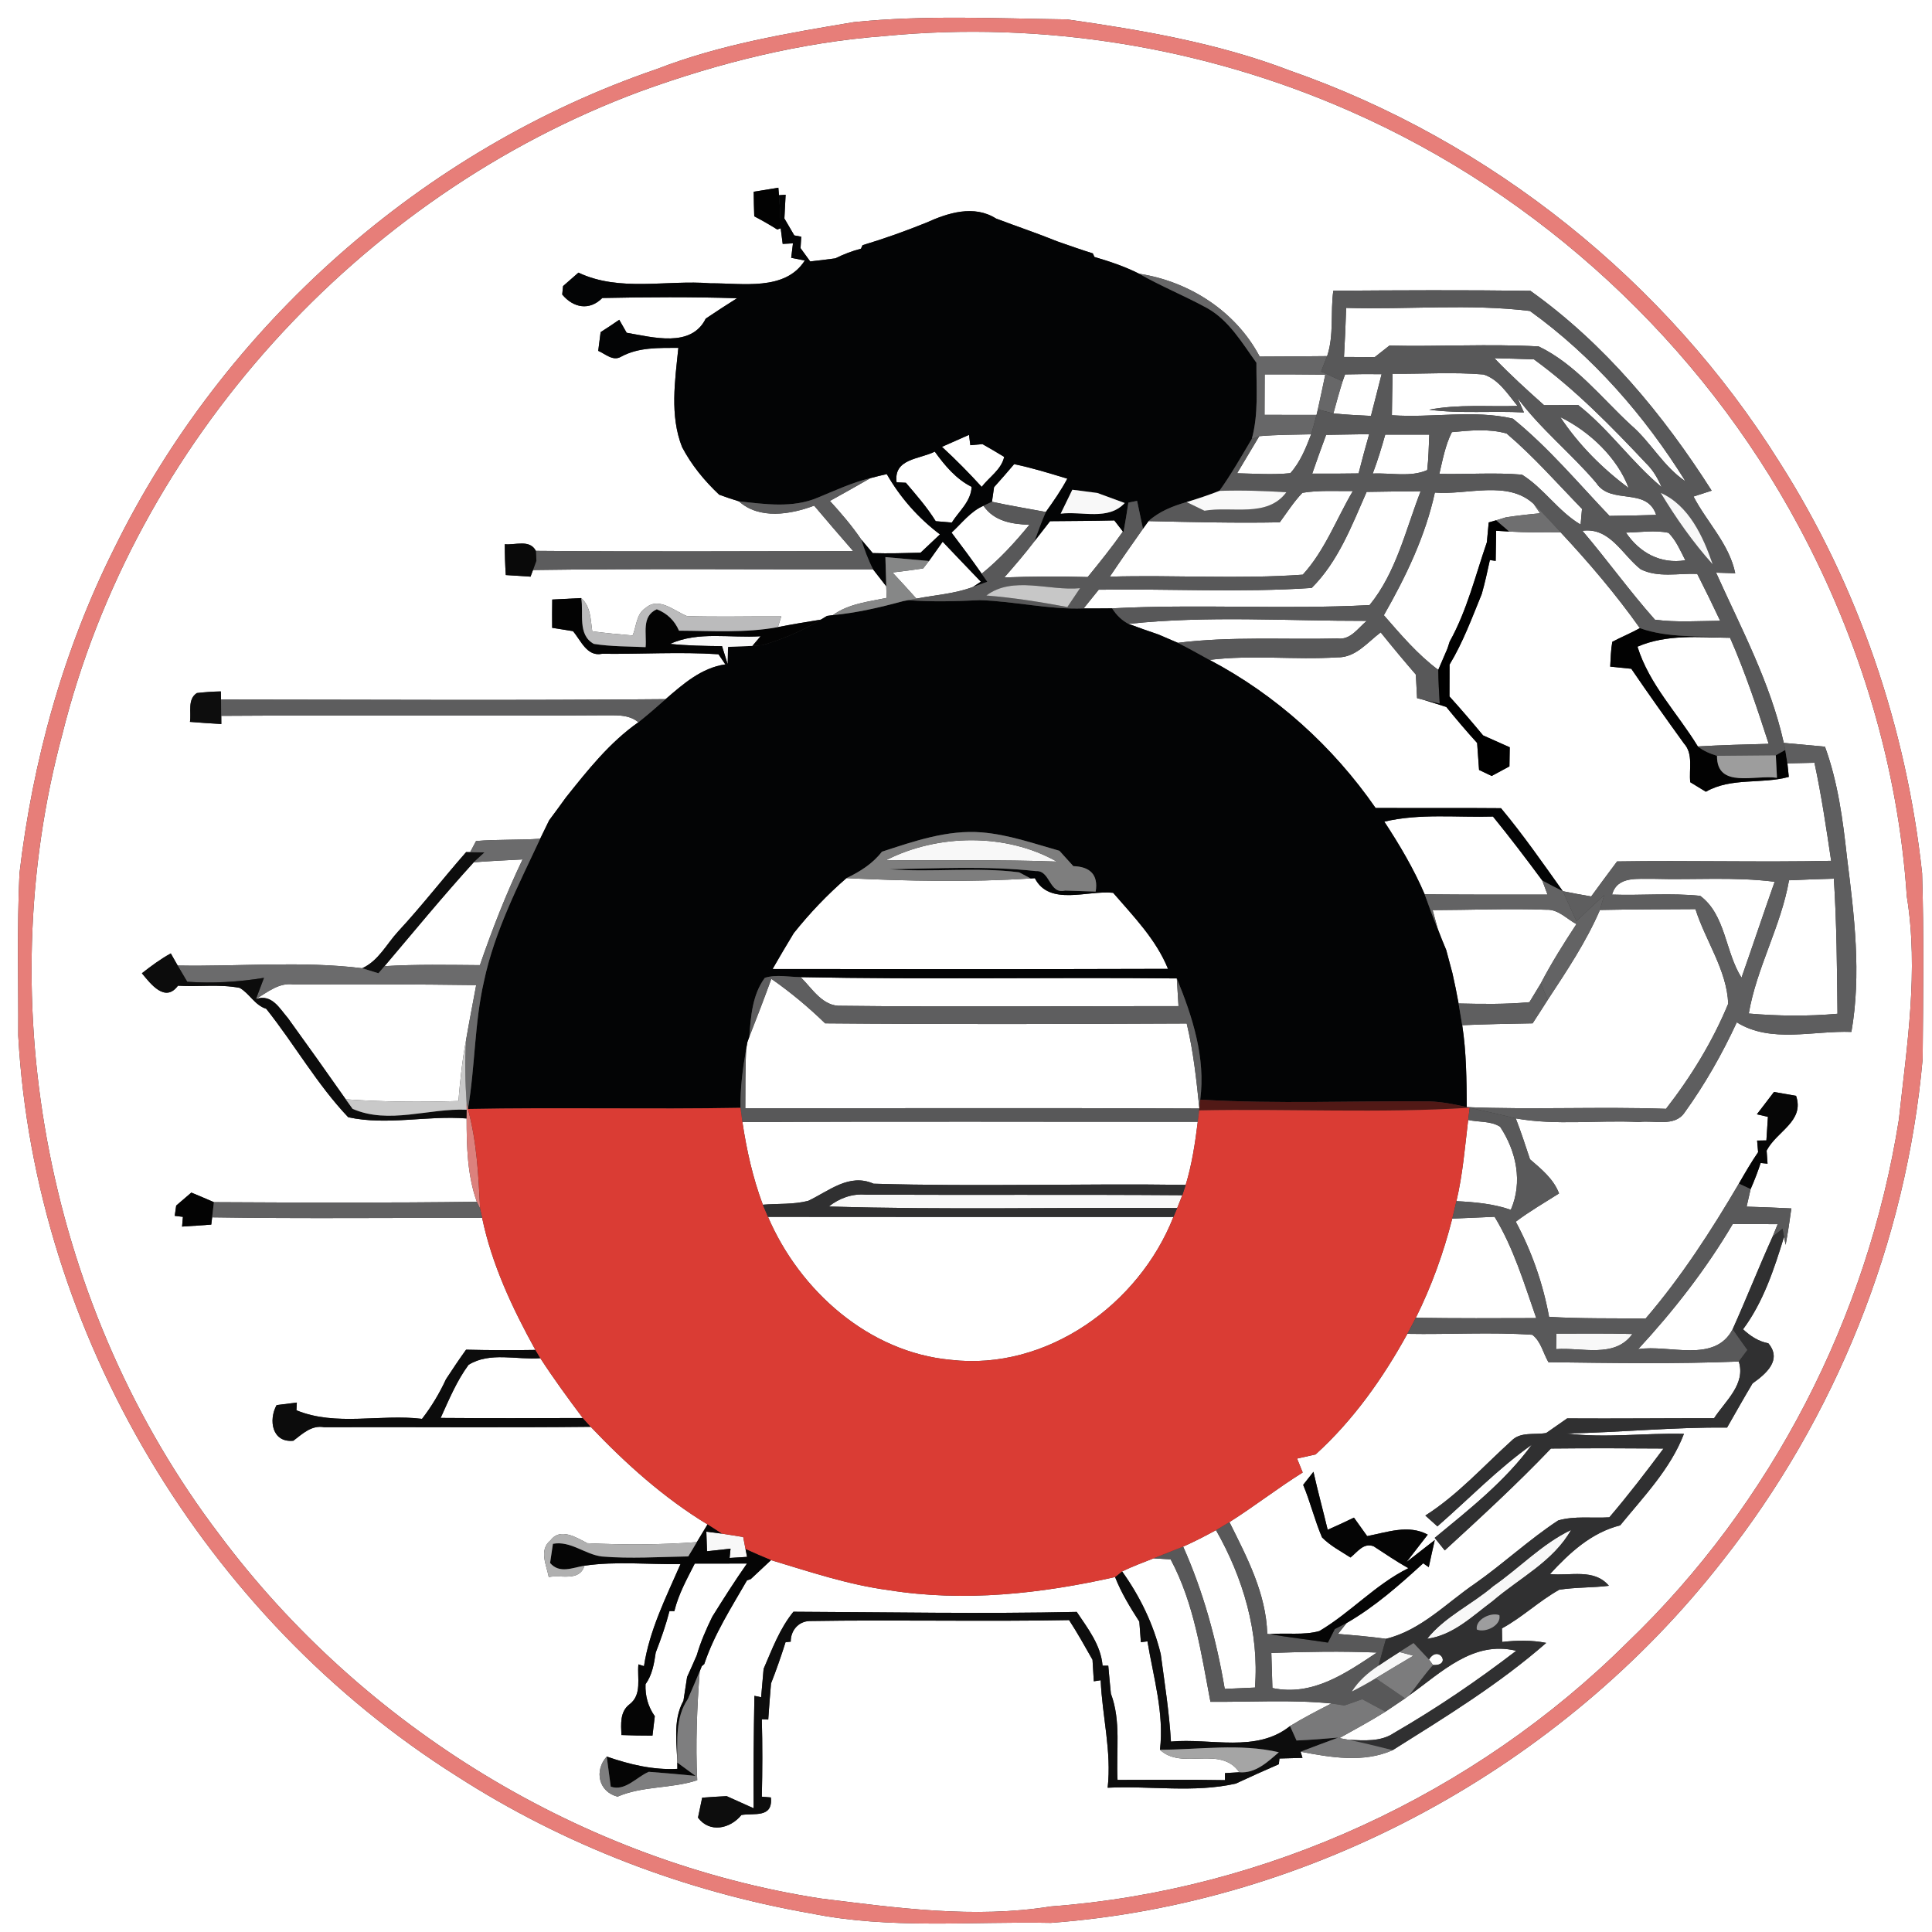<?xml version="1.0" encoding="UTF-8" ?>
<!DOCTYPE svg PUBLIC "-//W3C//DTD SVG 1.1//EN" "http://www.w3.org/Graphics/SVG/1.1/DTD/svg11.dtd">
<svg width="250pt" height="250pt" viewBox="0 0 250 250" version="1.1" xmlns="http://www.w3.org/2000/svg">
<rect x="0" y="0" width="250" height="250" fill="#333333" stroke="none"/>
<g id="#ffffffff">
<path fill="#ffffff" opacity="1.00" d=" M 0.00 0.00 L 250.00 0.00 L 250.00 250.00 L 0.00 250.00 L 0.00 0.00 M 110.50 2.86 C 101.88 4.31 93.19 5.75 85.01 8.93 C 54.64 19.30 28.89 42.20 14.77 70.98 C 8.19 84.11 4.23 98.45 2.52 113.01 C 2.19 120.01 2.40 127.03 2.36 134.04 C 4.52 172.60 26.49 209.28 59.12 229.84 C 72.99 238.77 88.68 244.75 104.91 247.59 C 115.14 249.67 125.63 248.61 135.98 248.82 C 169.78 246.31 202.02 228.72 222.85 202.03 C 237.53 183.48 246.70 160.61 248.79 137.03 C 248.86 129.02 248.97 121.00 248.72 112.99 C 246.69 94.17 240.45 75.77 230.26 59.79 C 215.65 36.43 192.95 18.23 166.93 9.14 C 157.68 5.59 147.84 3.90 138.07 2.51 C 128.89 2.39 119.64 1.93 110.50 2.86 Z" />
<path fill="#ffffff" opacity="1.00" d=" M 114.48 4.66 C 134.93 2.68 155.86 6.09 174.66 14.37 C 199.27 25.17 220.07 44.42 232.76 68.11 C 240.68 82.86 245.63 99.26 246.74 115.99 C 248.30 125.62 246.75 135.31 245.71 144.90 C 241.67 170.42 229.25 194.63 210.58 212.53 C 190.78 232.22 163.84 244.63 135.97 246.69 C 126.05 248.29 116.03 246.88 106.16 245.66 C 75.42 240.88 47.00 223.50 28.41 198.60 C 6.32 169.57 -1.42 130.25 8.06 95.03 C 17.44 57.31 46.48 25.35 82.85 11.83 C 93.02 8.13 103.66 5.47 114.48 4.66 M 97.53 24.81 C 97.54 25.87 97.56 26.93 97.60 27.99 C 98.62 28.52 99.61 29.09 100.58 29.70 L 101.02 29.54 C 101.08 30.04 101.22 31.05 101.28 31.56 L 102.61 31.49 C 102.55 31.96 102.44 32.89 102.38 33.36 L 104.14 33.71 C 101.60 37.72 96.00 36.62 91.94 36.66 C 86.25 36.19 80.19 37.81 74.85 35.28 C 74.35 35.71 73.36 36.58 72.86 37.02 C 72.83 37.29 72.78 37.84 72.75 38.11 C 74.18 39.83 76.26 40.25 77.94 38.56 C 83.75 38.44 89.57 38.41 95.38 38.59 C 94.01 39.44 92.66 40.33 91.32 41.23 C 89.44 45.05 84.46 43.63 81.09 43.06 C 80.85 42.64 80.37 41.80 80.13 41.38 C 79.34 41.93 78.53 42.46 77.72 42.98 C 77.61 43.79 77.51 44.60 77.41 45.40 C 78.33 45.79 79.31 46.78 80.36 46.16 C 82.65 44.91 85.25 45.03 87.78 45.01 C 87.35 49.25 86.65 53.77 88.26 57.85 C 89.48 60.18 91.15 62.21 93.06 64.01 C 93.90 64.32 94.75 64.61 95.61 64.87 C 98.26 67.25 102.29 66.58 105.35 65.43 C 107.02 67.40 108.70 69.37 110.40 71.31 C 96.72 71.33 83.03 71.40 69.34 71.28 C 68.55 69.75 66.65 70.57 65.32 70.42 C 65.32 71.75 65.36 73.08 65.45 74.41 C 66.51 74.48 67.58 74.55 68.65 74.62 L 68.97 73.76 C 83.64 73.55 98.31 73.70 112.97 73.67 C 113.40 74.22 114.25 75.32 114.68 75.87 C 114.69 76.24 114.72 76.99 114.73 77.37 C 112.35 77.86 109.79 78.13 107.77 79.60 L 107.01 79.70 L 106.22 80.18 C 104.36 80.48 102.51 80.78 100.66 81.15 L 101.10 79.76 C 97.03 79.73 92.97 79.85 88.90 79.72 C 87.23 79.07 85.25 77.16 83.52 78.69 C 82.32 79.45 82.37 81.06 81.86 82.23 C 80.11 82.09 78.37 81.92 76.64 81.69 C 76.41 80.19 76.46 78.49 75.21 77.39 C 73.96 77.46 72.71 77.52 71.46 77.58 C 71.44 78.80 71.44 80.02 71.45 81.24 C 72.12 81.35 73.46 81.56 74.14 81.67 C 75.18 82.87 75.94 85.01 77.91 84.60 C 82.92 84.66 87.95 84.33 92.97 84.66 L 93.86 85.97 C 90.78 86.41 88.39 88.51 86.13 90.47 C 66.96 90.65 47.78 90.53 28.60 90.52 L 28.58 89.47 C 27.54 89.49 26.51 89.56 25.47 89.68 C 24.22 90.51 24.78 92.15 24.58 93.41 C 25.93 93.52 27.28 93.61 28.64 93.69 L 28.63 92.63 C 45.07 92.52 61.51 92.67 77.94 92.56 C 79.54 92.59 81.29 92.36 82.61 93.46 C 78.88 96.07 76.04 99.67 73.23 103.19 C 72.52 104.18 71.79 105.17 71.06 106.15 C 70.77 106.75 70.19 107.93 69.90 108.53 C 67.14 108.73 64.36 108.59 61.60 108.83 C 61.41 109.19 61.03 109.91 60.84 110.27 L 60.32 110.26 C 57.34 113.65 54.58 117.23 51.51 120.54 C 50.01 122.17 48.99 124.32 46.87 125.29 C 39.00 124.32 30.94 125.09 22.99 124.94 C 22.77 124.54 22.32 123.76 22.10 123.37 C 20.77 124.10 19.55 125.01 18.36 125.94 C 19.48 127.29 21.36 129.81 23.03 127.55 C 25.69 127.72 28.38 127.32 31.01 127.83 C 32.29 128.55 32.94 130.06 34.45 130.54 C 38.10 135.12 41.02 140.32 45.06 144.57 C 50.13 145.67 55.27 144.31 60.38 144.73 C 60.38 148.35 60.47 152.07 61.70 155.51 C 50.36 155.66 39.02 155.62 27.68 155.56 C 26.71 155.14 25.73 154.72 24.76 154.32 C 24.27 154.74 23.29 155.58 22.80 156.00 C 22.75 156.33 22.66 157.00 22.61 157.33 L 23.67 157.46 L 23.56 158.72 C 24.82 158.64 26.08 158.56 27.34 158.46 L 27.45 157.52 C 39.09 157.71 50.74 157.56 62.39 157.60 C 63.65 163.65 66.31 169.30 69.28 174.68 C 66.29 174.73 63.30 174.72 60.31 174.65 C 59.41 175.90 58.55 177.18 57.71 178.47 C 56.87 180.29 55.84 182.01 54.61 183.60 C 49.22 182.94 43.48 184.60 38.36 182.49 L 38.41 181.49 C 37.54 181.60 36.66 181.71 35.79 181.82 C 34.72 183.78 35.21 186.71 37.96 186.43 C 39.14 185.54 40.31 184.38 41.94 184.68 C 53.44 184.64 64.94 184.75 76.44 184.63 C 80.97 189.40 85.90 193.83 91.55 197.26 C 91.21 197.83 90.52 198.98 90.17 199.55 C 85.46 199.91 80.72 199.91 76.00 199.69 C 74.62 198.97 72.50 197.62 71.25 199.31 C 69.69 200.55 70.71 202.51 71.01 204.07 C 72.57 203.73 74.98 204.71 75.63 202.60 C 79.74 202.00 83.92 202.46 88.06 202.39 C 86.19 206.67 84.04 210.93 83.33 215.60 L 82.61 215.37 C 82.43 217.13 83.11 219.27 81.47 220.53 C 80.19 221.50 80.36 223.10 80.41 224.51 C 81.75 224.57 83.09 224.59 84.43 224.59 C 84.50 223.96 84.66 222.71 84.73 222.08 C 83.86 220.85 83.47 219.44 83.53 217.94 C 84.40 216.73 84.64 215.27 84.85 213.84 C 85.53 212.08 86.16 210.30 86.63 208.47 L 87.26 208.48 C 87.79 206.29 88.89 204.32 89.90 202.33 C 92.15 202.33 94.40 202.32 96.66 202.32 C 95.09 204.56 93.62 206.87 92.17 209.20 C 91.38 210.81 90.66 212.47 90.16 214.19 C 89.75 215.13 89.34 216.07 88.91 217.00 C 88.75 218.02 88.60 219.05 88.44 220.07 C 86.94 222.76 87.69 225.97 87.65 228.89 C 84.50 229.06 81.47 228.32 78.51 227.30 C 76.87 229.11 77.45 231.88 79.92 232.48 C 83.21 231.07 86.86 231.47 90.22 230.36 C 89.99 225.66 90.19 220.96 90.54 216.27 L 90.81 215.60 L 91.13 215.33 C 92.42 211.46 94.64 208.01 96.66 204.50 L 97.15 204.33 C 97.80 203.72 99.11 202.49 99.77 201.88 C 104.77 203.38 109.76 205.07 114.96 205.76 C 124.74 207.33 134.69 206.23 144.29 204.07 C 145.09 206.11 146.24 207.99 147.43 209.84 C 147.48 210.50 147.58 211.83 147.63 212.50 L 148.48 212.39 C 149.25 217.03 150.66 221.68 150.10 226.42 C 152.96 229.12 157.90 225.78 160.37 229.33 L 158.51 229.44 L 158.51 230.35 C 153.88 230.27 149.24 230.31 144.61 230.32 C 144.41 226.61 145.09 222.72 143.75 219.16 C 143.63 217.95 143.51 216.75 143.41 215.54 L 142.67 215.54 C 142.46 212.88 140.76 210.72 139.33 208.58 C 127.11 208.85 114.89 208.61 102.67 208.56 C 100.89 210.74 99.92 213.39 98.81 215.95 C 98.70 217.17 98.59 218.39 98.49 219.62 L 97.62 219.44 C 97.53 224.29 97.49 229.14 97.52 233.99 C 96.65 233.60 94.90 232.81 94.03 232.42 C 92.97 232.47 91.92 232.54 90.86 232.62 C 90.73 233.26 90.46 234.55 90.32 235.20 C 91.82 237.23 94.49 236.65 95.94 234.86 C 97.55 234.58 100.04 235.31 99.75 232.59 L 98.58 232.49 C 98.66 229.15 98.67 225.81 98.58 222.47 L 99.41 222.51 C 99.51 220.95 99.64 219.39 99.77 217.84 C 100.46 216.09 101.08 214.30 101.65 212.50 L 102.32 212.43 C 102.31 211.01 103.29 209.81 104.75 209.76 C 115.95 209.58 127.15 209.85 138.34 209.64 C 139.42 211.30 140.39 213.04 141.37 214.77 C 141.41 215.47 141.49 216.86 141.54 217.56 L 142.43 217.42 C 142.62 222.08 143.86 226.63 143.33 231.33 C 148.84 231.06 154.49 232.02 159.90 230.80 C 161.75 229.94 163.61 229.10 165.48 228.29 L 165.56 227.55 C 166.30 227.53 167.79 227.49 168.54 227.47 L 168.30 226.67 C 172.20 227.41 176.45 228.15 180.21 226.47 C 187.06 222.17 193.98 217.93 200.08 212.59 C 198.20 212.22 196.28 212.25 194.38 212.47 C 194.38 212.03 194.36 211.15 194.35 210.71 C 196.99 209.28 199.16 207.16 201.77 205.71 C 203.89 205.38 206.05 205.46 208.19 205.20 C 206.26 202.90 203.14 203.97 200.57 203.68 C 203.09 200.94 205.93 198.31 209.65 197.38 C 212.68 193.67 216.17 190.07 217.90 185.54 C 212.83 185.41 207.74 186.12 202.68 185.49 C 209.62 185.37 216.53 184.65 223.48 184.73 C 224.58 182.82 225.65 180.90 226.78 179.01 C 228.52 177.78 230.64 175.98 228.82 173.82 C 227.55 173.59 226.47 172.87 225.55 172.01 C 228.18 168.47 229.57 164.22 230.85 160.06 L 231.06 161.08 C 231.35 159.52 231.59 157.94 231.80 156.37 C 229.87 156.27 227.94 156.20 226.01 156.14 C 226.14 155.57 226.40 154.44 226.53 153.87 C 227.02 152.76 227.45 151.64 227.83 150.49 L 228.72 150.58 C 228.69 150.16 228.63 149.31 228.60 148.89 C 229.89 146.38 233.54 145.10 232.41 141.80 C 231.45 141.63 230.50 141.46 229.55 141.30 C 228.81 142.26 228.09 143.23 227.34 144.19 L 228.77 144.52 C 228.72 145.28 228.62 146.81 228.57 147.57 L 227.37 147.59 C 227.40 147.96 227.47 148.71 227.50 149.09 C 226.60 150.40 225.80 151.78 225.01 153.16 C 221.42 159.27 217.57 165.23 212.94 170.62 C 208.78 170.57 204.61 170.65 200.45 170.40 C 199.66 166.10 198.21 161.94 196.14 158.09 C 197.92 156.74 199.86 155.63 201.74 154.43 C 201.03 152.55 199.45 151.28 197.98 150.01 C 197.39 148.24 196.82 146.46 196.14 144.72 C 201.40 145.67 206.78 144.91 212.09 145.19 C 214.03 144.92 216.68 145.87 217.98 143.97 C 220.61 140.32 222.85 136.38 224.74 132.29 C 229.15 135.04 234.67 133.34 239.57 133.53 C 240.88 126.05 239.94 118.42 239.00 110.96 C 238.47 106.11 237.83 101.22 236.15 96.62 C 234.37 96.45 232.59 96.29 230.82 96.13 C 229.09 88.35 225.30 81.30 222.06 74.10 C 222.68 74.12 223.92 74.16 224.54 74.18 C 223.76 70.38 220.88 67.59 219.14 64.25 C 219.73 64.06 220.90 63.68 221.49 63.49 C 215.22 53.64 207.59 44.44 198.03 37.63 C 189.53 37.52 181.03 37.56 172.53 37.62 C 172.14 40.42 172.64 43.37 171.73 46.08 C 168.82 46.12 165.91 46.12 163.00 46.14 C 159.91 40.28 153.88 36.41 147.40 35.42 C 145.56 34.49 143.59 33.83 141.62 33.25 L 141.41 32.79 C 139.86 32.31 138.33 31.76 136.80 31.23 C 134.19 30.17 131.52 29.28 128.89 28.28 C 126.02 26.47 122.68 27.54 119.85 28.82 C 117.15 29.91 114.40 30.89 111.61 31.73 L 111.41 32.18 C 110.26 32.48 109.16 32.90 108.10 33.43 C 107.01 33.58 105.93 33.71 104.84 33.83 C 104.53 33.40 103.90 32.54 103.59 32.11 C 103.61 31.74 103.66 31.00 103.68 30.63 L 102.78 30.46 C 102.46 29.91 101.82 28.82 101.50 28.27 C 101.54 27.50 101.62 25.97 101.66 25.20 L 100.80 25.26 L 100.72 24.29 C 99.65 24.46 98.59 24.64 97.53 24.81 Z" />
<path fill="#ffffff" opacity="1.00" d=" M 174.19 39.84 C 182.10 40.08 190.13 39.28 197.97 40.24 C 206.09 46.07 212.84 53.82 218.10 62.28 C 215.24 60.39 213.62 57.20 211.03 54.99 C 207.21 51.46 203.87 47.12 199.11 44.83 C 192.68 44.47 186.23 44.87 179.79 44.72 C 179.31 45.09 178.36 45.83 177.89 46.21 C 176.56 46.20 175.24 46.20 173.91 46.19 C 174.03 44.07 174.13 41.96 174.19 39.84 Z" />
<path fill="#ffffff" opacity="1.00" d=" M 193.37 46.35 C 195.07 46.39 196.78 46.44 198.49 46.50 C 203.86 50.41 208.51 55.18 213.05 60.00 C 213.92 60.85 214.53 61.92 215.01 63.03 C 211.11 59.79 208.21 55.53 204.20 52.40 C 202.73 52.42 201.27 52.43 199.80 52.43 C 197.60 50.47 195.41 48.48 193.37 46.35 Z" />
<path fill="#ffffff" opacity="1.00" d=" M 180.20 48.37 C 184.12 48.40 188.06 48.13 191.98 48.46 C 193.96 49.10 195.10 51.01 196.37 52.53 C 192.55 52.65 188.70 52.28 184.93 53.02 C 189.00 53.55 193.11 53.15 197.20 53.37 C 196.99 52.90 196.59 51.97 196.38 51.51 C 199.35 55.52 203.32 58.68 206.55 62.48 C 208.44 65.41 213.08 62.94 214.31 66.63 C 212.29 66.70 210.28 66.73 208.27 66.76 C 204.19 62.48 200.37 57.90 195.76 54.17 C 190.66 52.99 185.31 54.10 180.11 53.73 C 180.13 51.94 180.16 50.15 180.20 48.37 Z" />
<path fill="#ffffff" opacity="1.00" d=" M 163.65 48.45 C 166.26 48.44 168.87 48.45 171.49 48.48 C 171.18 49.98 170.86 51.48 170.53 52.97 L 170.36 53.69 C 168.11 53.69 165.87 53.69 163.63 53.68 C 163.64 51.94 163.64 50.19 163.65 48.45 Z" />
<path fill="#ffffff" opacity="1.00" d=" M 173.73 49.35 L 174.05 48.45 C 175.62 48.41 177.20 48.40 178.78 48.42 C 178.32 50.22 177.86 52.02 177.40 53.82 C 175.78 53.74 174.15 53.66 172.54 53.50 C 172.92 52.11 173.30 50.72 173.73 49.35 Z" />
<path fill="#ffffff" opacity="1.00" d=" M 201.90 53.97 C 205.69 55.82 209.29 59.23 210.75 63.15 C 207.33 60.61 204.26 57.53 201.90 53.97 Z" />
<path fill="#ffffff" opacity="1.00" d=" M 121.89 57.82 C 123.05 57.31 124.22 56.78 125.39 56.27 L 125.56 57.61 C 125.95 57.58 126.74 57.51 127.13 57.47 C 128.07 58.00 129.01 58.55 129.94 59.12 C 129.58 60.77 128.00 61.73 127.03 63.00 C 125.39 61.20 123.68 59.47 121.89 57.82 Z" />
<path fill="#ffffff" opacity="1.00" d=" M 162.95 56.44 C 165.18 56.25 167.42 56.25 169.66 56.20 C 168.98 57.98 168.26 59.79 166.97 61.23 C 164.68 61.46 162.37 61.29 160.08 61.24 C 161.04 59.64 162.00 58.04 162.95 56.44 Z" />
<path fill="#ffffff" opacity="1.00" d=" M 179.25 56.24 C 181.15 56.24 183.04 56.24 184.95 56.24 C 184.88 57.77 184.86 59.31 184.68 60.83 C 182.49 61.79 179.95 61.16 177.63 61.28 C 178.26 59.63 178.77 57.94 179.25 56.24 Z" />
<path fill="#ffffff" opacity="1.00" d=" M 186.25 61.32 C 186.68 59.49 187.02 57.61 187.87 55.92 C 190.21 55.70 192.67 55.44 194.96 56.10 C 198.46 59.08 201.51 62.56 204.71 65.85 L 204.53 67.88 C 201.63 66.17 199.76 63.17 196.94 61.42 C 193.39 61.12 189.81 61.40 186.25 61.32 Z" />
<path fill="#ffffff" opacity="1.00" d=" M 171.60 56.27 C 173.45 56.24 175.31 56.21 177.17 56.18 C 176.69 57.86 176.23 59.56 175.80 61.26 C 173.80 61.29 171.80 61.30 169.80 61.29 C 170.38 59.61 170.98 57.94 171.60 56.27 Z" />
<path fill="#ffffff" opacity="1.00" d=" M 116.02 62.41 C 115.60 59.32 119.00 59.44 120.96 58.44 C 122.25 60.23 123.71 61.99 125.73 63.00 C 125.64 64.90 124.10 66.13 123.16 67.62 C 122.64 67.58 121.60 67.49 121.08 67.44 C 119.97 65.65 118.58 64.07 117.22 62.47 L 116.02 62.41 Z" />
<path fill="#ffffff" opacity="1.00" d=" M 112.63 61.87 C 113.33 61.67 114.04 61.51 114.75 61.35 C 116.49 64.39 118.83 67.04 121.63 69.15 C 120.79 69.94 119.95 70.73 119.12 71.52 C 117.05 71.57 114.99 71.64 112.93 71.57 C 112.56 71.13 111.82 70.25 111.45 69.82 C 110.24 68.04 108.83 66.40 107.39 64.82 C 109.15 63.86 110.89 62.86 112.63 61.87 Z" />
<path fill="#ffffff" opacity="1.00" d=" M 128.63 63.04 C 129.51 62.06 130.38 61.07 131.23 60.06 C 133.56 60.54 135.84 61.25 138.11 61.94 C 137.31 63.45 136.33 64.85 135.33 66.25 C 133.01 65.82 130.67 65.43 128.36 64.93 C 128.43 64.46 128.56 63.52 128.63 63.04 Z" />
<path fill="#ffffff" opacity="1.00" d=" M 168.53 63.77 C 170.68 63.41 172.88 63.57 175.06 63.54 C 172.93 67.15 171.44 71.24 168.58 74.36 C 160.28 74.96 151.93 74.38 143.61 74.62 C 145.01 72.53 146.45 70.47 147.90 68.42 L 148.62 67.43 C 154.28 67.56 159.94 67.70 165.60 67.59 C 166.55 66.30 167.41 64.93 168.53 63.77 Z" />
<path fill="#ffffff" opacity="1.00" d=" M 176.84 63.65 C 179.17 63.61 181.50 63.58 183.83 63.57 C 181.89 68.56 180.67 74.09 177.22 78.30 C 166.14 78.88 155.00 78.14 143.91 78.72 C 142.68 78.73 141.45 78.74 140.22 78.73 C 140.87 77.92 141.52 77.11 142.17 76.31 C 151.35 76.17 160.58 76.70 169.73 76.08 C 173.17 72.66 174.92 68.01 176.84 63.65 Z" />
<path fill="#ffffff" opacity="1.00" d=" M 185.67 63.74 C 189.84 64.08 195.07 62.09 198.45 65.20 L 199.29 66.42 C 197.81 66.55 196.34 66.72 194.88 66.94 L 193.58 67.33 C 193.35 67.40 192.88 67.53 192.64 67.60 C 192.58 68.24 192.46 69.53 192.40 70.17 C 190.91 74.49 189.83 78.99 187.59 83.02 C 187.51 83.25 187.37 83.71 187.29 83.94 C 186.99 84.63 186.40 86.00 186.11 86.68 C 183.42 84.68 181.26 82.12 179.07 79.61 C 181.92 74.62 184.44 69.39 185.67 63.74 Z" />
<path fill="#ffffff" opacity="1.00" d=" M 123.13 68.92 C 124.45 67.72 125.57 66.18 127.26 65.45 C 128.65 67.46 130.92 67.82 133.20 67.91 C 131.33 70.20 129.33 72.38 127.03 74.24 C 125.77 72.44 124.46 70.67 123.13 68.92 Z" />
<path fill="#ffffff" opacity="1.00" d=" M 135.88 67.44 C 138.65 67.41 141.42 67.41 144.19 67.34 C 144.45 67.67 144.96 68.34 145.22 68.67 L 145.30 68.79 C 143.87 70.81 142.32 72.75 140.75 74.67 C 137.16 74.57 133.56 74.59 129.96 74.72 C 131.30 73.19 132.63 71.65 133.86 70.03 C 134.53 69.16 135.21 68.30 135.88 67.44 Z" />
<path fill="#ffffff" opacity="1.00" d=" M 193.60 68.68 L 195.27 68.78 C 197.49 68.91 199.72 68.91 201.95 68.89 C 205.61 72.81 209.10 76.91 212.20 81.28 C 211.04 81.93 209.80 82.43 208.63 83.05 C 208.44 84.11 208.42 85.19 208.36 86.26 C 209.04 86.33 210.41 86.47 211.09 86.54 C 213.31 89.80 215.60 93.01 217.90 96.20 C 219.15 97.57 218.53 99.55 218.72 101.22 C 219.22 101.52 220.23 102.14 220.74 102.45 C 224.02 100.57 227.93 101.50 231.47 100.53 C 231.43 100.09 231.34 99.22 231.29 98.78 C 232.16 98.76 233.91 98.72 234.79 98.70 C 235.69 102.90 236.32 107.14 236.95 111.39 C 227.71 111.59 218.48 111.32 209.25 111.47 C 208.12 112.97 207.01 114.48 205.90 116.00 C 204.67 115.79 203.45 115.57 202.23 115.32 C 199.64 111.68 197.09 108.01 194.23 104.58 C 188.82 104.53 183.41 104.58 178.00 104.55 C 172.48 96.58 165.09 89.91 156.51 85.39 C 162.01 84.71 167.54 85.41 173.05 85.06 C 175.41 85.12 176.94 83.12 178.66 81.83 C 180.14 83.67 181.66 85.50 183.21 87.29 C 183.25 88.05 183.33 89.58 183.37 90.34 L 184.25 90.57 C 185.22 90.86 186.18 91.17 187.15 91.48 C 188.44 93.06 189.76 94.63 191.14 96.14 C 191.22 97.30 191.30 98.46 191.39 99.63 C 191.79 99.82 192.61 100.21 193.02 100.41 C 193.78 100.00 194.55 99.58 195.32 99.17 C 195.33 98.35 195.34 97.53 195.36 96.70 C 194.21 96.18 193.06 95.67 191.91 95.16 C 190.49 93.45 189.05 91.76 187.56 90.12 C 187.56 88.75 187.56 87.37 187.57 86.00 C 189.31 83.13 190.47 79.96 191.74 76.86 C 192.15 75.41 192.47 73.94 192.79 72.47 L 193.54 72.58 C 193.56 71.28 193.58 69.98 193.60 68.68 Z" />
<path fill="#ffffff" opacity="1.00" d=" M 204.76 68.68 C 208.34 68.21 209.91 71.79 212.30 73.66 C 214.55 74.79 217.19 74.16 219.62 74.26 C 220.64 76.27 221.63 78.29 222.59 80.33 C 219.78 80.35 216.95 80.56 214.15 80.19 C 210.86 76.49 207.97 72.45 204.76 68.68 Z" />
<path fill="#ffffff" opacity="1.00" d=" M 210.40 68.92 C 212.22 68.89 214.10 68.56 215.91 68.95 C 216.90 69.95 217.45 71.27 218.08 72.50 C 214.89 73.02 212.15 71.53 210.40 68.92 Z" />
<path fill="#ffffff" opacity="1.00" d=" M 120.21 72.59 C 120.81 71.76 121.40 70.93 121.98 70.10 C 123.63 71.82 125.26 73.56 126.92 75.27 L 125.90 75.95 C 123.55 76.84 121.02 76.99 118.58 77.46 C 117.56 76.32 116.53 75.20 115.49 74.08 C 116.82 73.93 118.14 73.75 119.46 73.55 L 120.21 72.59 Z" />
<path fill="#ffffff" opacity="1.00" d=" M 146.03 80.73 C 156.25 79.64 166.59 80.36 176.86 80.34 C 175.72 81.27 174.77 82.84 173.08 82.62 C 166.19 82.78 159.28 82.33 152.41 83.18 C 151.79 82.92 150.54 82.38 149.92 82.11 C 148.61 81.67 147.32 81.21 146.03 80.73 Z" />
<path fill="#ffffff" opacity="1.00" d=" M 211.89 83.68 C 215.67 82.04 219.87 82.47 223.87 82.53 C 225.83 86.99 227.37 91.62 228.87 96.25 C 225.81 96.33 222.75 96.41 219.70 96.59 C 217.08 92.29 213.41 88.58 211.89 83.68 Z" />
<path fill="#ffffff" opacity="1.00" d=" M 179.13 106.32 C 183.75 105.23 188.50 105.80 193.19 105.66 C 195.39 108.36 197.50 111.14 199.57 113.94 L 200.25 115.76 C 194.95 115.77 189.65 115.77 184.35 115.72 C 182.93 112.41 181.10 109.32 179.13 106.32 Z" />
<path fill="#ffffff" opacity="1.00" d=" M 61.30 111.58 C 63.40 111.42 65.51 111.31 67.62 111.21 C 65.49 115.65 63.70 120.24 62.10 124.89 C 57.99 124.86 53.87 124.77 49.76 125.02 C 53.58 120.51 57.33 115.95 61.30 111.58 Z" />
<path fill="#ffffff" opacity="1.00" d=" M 102.71 120.75 C 104.76 118.18 107.04 115.78 109.53 113.63 C 117.46 114.01 125.43 114.18 133.36 113.67 L 133.91 113.64 C 135.79 117.31 140.78 115.16 144.04 115.53 C 146.69 118.60 149.59 121.55 151.14 125.37 C 134.09 125.42 117.03 125.42 99.97 125.39 C 100.86 123.83 101.78 122.29 102.71 120.75 Z" />
<path fill="#ffffff" opacity="1.00" d=" M 208.60 115.76 C 209.29 113.29 212.01 113.78 213.97 113.72 C 219.19 113.87 224.44 113.44 229.64 114.10 C 228.18 118.23 226.80 122.38 225.35 126.51 C 223.23 123.18 223.31 118.37 220.00 115.92 C 216.21 115.53 212.39 115.89 208.60 115.76 Z" />
<path fill="#ffffff" opacity="1.00" d=" M 231.50 113.91 C 233.43 113.82 235.36 113.75 237.30 113.70 C 237.67 119.52 237.71 125.35 237.77 131.18 C 233.95 131.52 230.11 131.48 226.29 131.15 C 227.30 125.24 230.45 119.88 231.50 113.91 Z" />
<path fill="#ffffff" opacity="1.00" d=" M 185.38 117.77 C 190.28 117.76 195.19 117.54 200.10 117.72 C 201.64 117.64 202.72 118.91 203.99 119.58 C 202.35 122.07 200.76 124.60 199.38 127.25 C 199.01 127.86 198.28 129.07 197.91 129.68 C 194.86 129.97 191.79 129.92 188.74 129.85 C 188.50 128.53 188.24 127.22 187.94 125.92 C 187.67 124.92 187.40 123.92 187.14 122.93 C 186.76 122.03 186.40 121.14 186.06 120.24 C 185.89 119.62 185.55 118.39 185.38 117.77 Z" />
<path fill="#ffffff" opacity="1.00" d=" M 200.27 129.39 C 202.73 125.64 205.25 121.88 207.03 117.75 C 211.15 117.66 215.27 117.67 219.39 117.64 C 220.69 121.74 223.46 125.53 223.63 129.88 C 221.62 134.75 218.82 139.32 215.58 143.48 C 206.99 143.18 198.39 143.61 189.80 143.26 C 189.77 139.72 189.75 136.16 189.21 132.66 C 192.24 132.53 195.28 132.47 198.32 132.42 C 198.97 131.42 199.63 130.41 200.27 129.39 Z" />
<path fill="#ffffff" opacity="1.00" d=" M 33.12 129.27 C 34.63 128.38 36.11 127.11 38.00 127.39 C 45.87 127.36 53.75 127.36 61.62 127.47 C 61.18 129.85 60.71 132.23 60.30 134.62 C 59.81 137.21 59.54 139.84 59.32 142.47 C 54.46 142.63 49.59 142.59 44.74 142.25 C 42.27 138.72 39.77 135.22 37.25 131.73 C 36.18 130.51 35.20 128.58 33.12 129.27 Z" />
<path fill="#ffffff" opacity="1.00" d=" M 103.60 126.44 C 119.82 126.77 136.06 126.44 152.28 126.61 C 152.33 127.51 152.44 129.30 152.50 130.19 C 137.97 130.18 123.44 130.32 108.92 130.15 C 106.46 130.30 105.13 127.94 103.60 126.44 Z" />
<path fill="#ffffff" opacity="1.00" d=" M 96.96 134.16 C 97.94 131.67 98.90 129.17 99.81 126.66 C 102.29 128.39 104.61 130.32 106.77 132.42 C 122.37 132.56 137.96 132.51 153.56 132.44 C 154.43 136.06 154.82 139.75 155.20 143.44 C 135.61 143.35 116.03 143.41 96.44 143.41 C 96.45 140.86 96.43 138.31 96.55 135.76 C 96.59 135.53 96.67 135.08 96.71 134.85 L 96.96 134.16 Z" />
<path fill="#ffffff" opacity="1.00" d=" M 96.07 145.20 C 115.71 145.09 135.35 145.17 154.99 145.16 C 154.65 147.91 154.24 150.66 153.43 153.32 C 139.97 153.13 126.50 153.57 113.04 153.17 C 109.87 151.78 107.29 154.11 104.58 155.39 C 102.67 155.88 100.66 155.73 98.71 155.89 C 97.42 152.44 96.61 148.83 96.07 145.20 Z" />
<path fill="#ffffff" opacity="1.00" d=" M 189.98 144.92 C 191.34 145.23 192.91 145.02 194.12 145.81 C 196.22 148.99 197.06 152.95 195.50 156.55 C 193.23 155.76 190.84 155.55 188.46 155.43 C 189.28 151.97 189.56 148.43 189.98 144.92 Z" />
<path fill="#ffffff" opacity="1.00" d=" M 99.38 157.46 C 116.87 157.47 134.35 157.49 151.84 157.47 C 147.38 168.81 135.42 177.42 123.01 175.96 C 112.40 174.98 103.47 167.00 99.38 157.46 Z" />
<path fill="#ffffff" opacity="1.00" d=" M 187.92 157.69 C 189.74 157.61 191.57 157.53 193.40 157.45 C 195.87 161.51 197.23 166.10 198.79 170.56 C 193.59 170.58 188.40 170.60 183.21 170.52 C 185.24 166.43 186.80 162.12 187.92 157.69 Z" />
<path fill="#ffffff" opacity="1.00" d=" M 224.21 158.40 C 226.15 158.39 228.09 158.39 230.03 158.41 L 229.37 160.03 C 227.58 163.99 225.99 168.03 224.21 171.99 C 221.89 176.47 216.00 173.94 211.98 174.58 C 216.58 169.60 220.76 164.24 224.21 158.40 Z" />
<path fill="#ffffff" opacity="1.00" d=" M 170.24 188.20 C 175.10 183.79 178.96 178.34 182.11 172.60 C 187.50 172.70 192.90 172.35 198.28 172.72 C 199.41 173.58 199.68 175.10 200.37 176.27 C 208.58 176.37 216.79 176.51 225.00 176.18 C 225.93 179.12 223.23 181.31 221.80 183.52 C 215.46 183.51 209.13 183.58 202.79 183.54 C 201.89 184.17 200.98 184.80 200.08 185.43 C 198.58 185.70 196.74 185.23 195.58 186.44 C 191.93 189.74 188.62 193.45 184.44 196.11 C 184.96 196.57 185.48 197.04 186.00 197.51 C 190.06 193.97 193.82 190.06 198.22 186.94 C 194.79 191.64 190.12 195.32 185.65 199.00 C 186.08 199.54 186.51 200.08 186.95 200.62 C 191.63 196.33 196.31 192.03 200.69 187.44 C 205.55 187.39 210.41 187.40 215.26 187.44 C 213.00 190.47 210.70 193.47 208.25 196.34 C 206.05 196.48 203.74 196.13 201.62 196.75 C 197.88 199.21 194.59 202.29 190.94 204.86 C 187.18 207.41 183.90 210.95 179.35 212.06 C 177.29 211.78 175.21 211.60 173.13 211.43 C 173.41 211.08 173.98 210.37 174.26 210.01 C 177.91 207.91 181.07 205.11 184.16 202.29 L 184.88 202.79 C 185.13 201.62 185.39 200.45 185.66 199.28 C 184.75 199.99 182.91 201.42 182.00 202.13 C 182.69 201.24 184.06 199.47 184.75 198.58 C 182.25 197.23 179.50 198.28 176.91 198.77 C 176.34 197.97 175.77 197.18 175.20 196.38 C 174.08 196.93 172.94 197.45 171.80 197.95 C 171.20 195.44 170.52 192.96 169.96 190.45 C 169.51 191.01 169.07 191.57 168.63 192.14 C 169.56 194.36 170.12 196.73 171.07 198.94 C 172.13 200.02 173.49 200.72 174.75 201.54 C 175.66 200.83 176.43 199.59 177.75 200.09 C 179.24 201.05 180.68 202.06 182.25 202.92 C 177.98 205.03 174.78 208.66 170.72 211.06 C 168.65 211.64 166.43 211.25 164.30 211.46 L 163.98 211.43 C 163.84 206.20 161.36 201.52 159.09 196.96 C 162.32 194.92 165.33 192.56 168.57 190.54 C 168.39 190.09 168.02 189.19 167.84 188.74 C 168.44 188.61 169.64 188.33 170.24 188.20 Z" />
<path fill="#ffffff" opacity="1.00" d=" M 60.63 176.61 C 63.38 174.89 66.86 175.99 69.92 175.75 C 71.64 178.40 73.51 180.96 75.41 183.49 C 69.28 183.51 63.15 183.53 57.02 183.48 C 58.09 181.13 59.09 178.70 60.63 176.61 Z" />
<path fill="#ffffff" opacity="1.00" d=" M 153.10 200.13 C 154.55 199.49 155.96 198.76 157.35 198.00 C 160.85 204.14 162.97 211.26 162.39 218.37 C 161.42 218.41 159.46 218.50 158.48 218.54 C 157.41 212.21 155.72 206.00 153.10 200.13 Z" />
<path fill="#ffffff" opacity="1.00" d=" M 145.20 203.34 C 146.52 202.70 147.90 202.19 149.27 201.65 C 149.82 201.68 150.93 201.75 151.48 201.78 C 154.53 207.49 155.43 213.93 156.63 220.21 C 161.85 220.26 167.08 219.91 172.28 220.43 C 170.47 221.36 168.66 222.29 166.93 223.35 C 162.57 226.86 156.65 224.88 151.52 225.36 C 151.30 221.56 150.70 217.80 150.20 214.04 C 149.26 210.17 147.51 206.57 145.20 203.34 Z" />
<path fill="#ffffff" opacity="1.00" d=" M 164.51 213.89 C 169.06 213.73 173.62 213.65 178.17 213.84 C 174.11 216.54 169.82 219.53 164.65 218.43 C 164.60 216.91 164.55 215.40 164.51 213.89 Z" />
<path fill="#ffffff" opacity="1.00" d=" M 184.91 214.74 C 186.14 212.74 187.95 215.60 185.43 215.45 L 184.91 214.74 Z" />
<path fill="#ffffff" opacity="1.00" d=" M 182.36 219.37 C 186.50 216.43 190.60 212.24 196.20 213.61 C 191.16 217.48 185.89 221.06 180.39 224.24 C 178.67 225.41 176.55 225.21 174.58 225.14 C 174.26 225.08 173.63 224.96 173.31 224.91 C 175.31 223.79 177.33 222.71 179.27 221.49 C 179.91 221.06 181.18 220.20 181.82 219.77 C 181.96 219.67 182.23 219.47 182.36 219.37 Z" />
</g>
<g id="#e77e79ff">
<path fill="#e77e79" opacity="1.00" d=" M 110.50 2.86 C 119.64 1.93 128.89 2.39 138.07 2.51 C 147.84 3.90 157.68 5.59 166.93 9.14 C 192.95 18.23 215.65 36.43 230.26 59.79 C 240.45 75.77 246.69 94.17 248.72 112.99 C 248.97 121.00 248.86 129.02 248.79 137.03 C 246.70 160.61 237.53 183.48 222.85 202.03 C 202.02 228.72 169.78 246.31 135.98 248.82 C 125.63 248.61 115.14 249.67 104.91 247.59 C 88.68 244.75 72.99 238.77 59.12 229.84 C 26.49 209.28 4.52 172.60 2.36 134.04 C 2.40 127.03 2.19 120.01 2.52 113.01 C 4.23 98.45 8.19 84.11 14.77 70.98 C 28.89 42.20 54.64 19.30 85.01 8.93 C 93.19 5.75 101.88 4.31 110.50 2.86 M 114.48 4.66 C 103.66 5.47 93.02 8.13 82.85 11.83 C 46.48 25.35 17.44 57.31 8.06 95.03 C -1.42 130.25 6.32 169.57 28.41 198.60 C 47.00 223.50 75.42 240.88 106.16 245.66 C 116.03 246.88 126.05 248.29 135.97 246.69 C 163.84 244.63 190.78 232.22 210.58 212.53 C 229.25 194.63 241.67 170.42 245.71 144.90 C 246.75 135.31 248.30 125.62 246.74 115.99 C 245.63 99.26 240.68 82.86 232.76 68.11 C 220.07 44.42 199.27 25.17 174.66 14.37 C 155.86 6.09 134.93 2.68 114.48 4.66 Z" />
</g>
<g id="#020202ff">
<path fill="#020202" opacity="1.00" d=" M 97.53 24.81 C 98.59 24.64 99.65 24.46 100.72 24.29 L 100.80 25.26 C 100.92 26.68 101.00 28.11 101.02 29.54 L 100.58 29.70 C 99.61 29.09 98.62 28.52 97.60 27.99 C 97.56 26.93 97.54 25.87 97.53 24.81 Z" />
<path fill="#020202" opacity="1.00" d=" M 212.20 81.28 C 215.94 82.61 219.98 82.22 223.87 82.53 C 219.87 82.47 215.67 82.04 211.89 83.68 C 213.41 88.58 217.08 92.29 219.70 96.59 C 220.43 97.17 221.29 97.53 222.18 97.80 C 222.14 102.12 227.16 100.21 229.94 100.65 C 229.90 99.92 229.83 98.46 229.79 97.73 C 230.10 97.56 230.71 97.21 231.01 97.04 C 231.08 97.48 231.22 98.34 231.29 98.78 C 231.34 99.22 231.43 100.09 231.47 100.53 C 227.93 101.50 224.02 100.57 220.74 102.45 C 220.23 102.14 219.22 101.52 218.72 101.22 C 218.53 99.55 219.15 97.57 217.90 96.20 C 215.60 93.01 213.31 89.80 211.09 86.54 C 210.41 86.47 209.04 86.33 208.36 86.26 C 208.42 85.19 208.44 84.11 208.63 83.05 C 209.80 82.43 211.04 81.93 212.20 81.28 Z" />
</g>
<g id="#030405ff">
<path fill="#030405" opacity="1.00" d=" M 100.80 25.26 L 101.66 25.20 C 101.62 25.97 101.54 27.50 101.50 28.27 C 101.82 28.82 102.46 29.91 102.78 30.46 L 103.68 30.63 C 103.66 31.00 103.61 31.74 103.59 32.11 C 103.90 32.54 104.53 33.40 104.84 33.83 C 105.93 33.71 107.01 33.58 108.10 33.43 C 109.16 32.90 110.26 32.48 111.41 32.18 L 111.61 31.73 C 114.40 30.89 117.15 29.91 119.85 28.82 C 122.68 27.54 126.02 26.47 128.89 28.28 C 131.52 29.28 134.19 30.17 136.80 31.23 C 138.33 31.76 139.86 32.31 141.41 32.79 L 141.62 33.25 C 143.59 33.83 145.56 34.49 147.40 35.42 C 150.25 37.05 153.30 38.28 156.17 39.85 C 159.04 41.44 160.72 44.37 162.58 46.94 C 162.56 50.23 162.87 53.59 161.98 56.80 C 160.63 59.07 159.33 61.37 157.79 63.52 C 156.40 64.06 154.98 64.54 153.55 64.97 C 151.77 65.48 150.01 66.17 148.62 67.43 L 147.90 68.42 C 147.64 67.22 147.39 66.01 147.14 64.81 L 146.01 65.04 C 145.82 66.32 145.61 67.60 145.38 68.87 L 145.22 68.67 C 144.96 68.34 144.45 67.67 144.19 67.34 C 141.42 67.41 138.65 67.41 135.88 67.44 C 135.21 68.30 134.53 69.16 133.86 70.03 C 134.34 68.76 134.77 67.48 135.33 66.25 C 136.33 64.85 137.31 63.45 138.11 61.94 C 135.84 61.25 133.56 60.54 131.23 60.06 C 130.38 61.07 129.51 62.06 128.63 63.04 C 128.56 63.52 128.43 64.46 128.36 64.93 C 128.08 65.06 127.53 65.32 127.26 65.45 C 125.57 66.18 124.45 67.72 123.13 68.92 C 124.46 70.67 125.77 72.44 127.03 74.24 C 127.21 74.50 127.58 75.02 127.76 75.28 C 127.29 75.45 126.37 75.79 125.90 75.95 L 126.92 75.27 C 125.26 73.56 123.63 71.82 121.98 70.10 C 121.40 70.93 120.81 71.76 120.21 72.59 C 118.33 72.42 116.45 72.25 114.57 72.09 C 114.59 73.03 114.65 74.93 114.68 75.87 C 114.25 75.32 113.40 74.22 112.97 73.67 C 112.34 72.44 111.86 71.13 111.45 69.82 C 111.82 70.25 112.56 71.13 112.93 71.57 C 114.99 71.64 117.05 71.57 119.12 71.52 C 119.95 70.73 120.79 69.94 121.63 69.15 C 118.83 67.04 116.49 64.39 114.75 61.35 C 114.04 61.51 113.33 61.67 112.63 61.87 C 110.25 62.44 108.03 63.49 105.78 64.41 C 102.55 65.77 98.98 65.24 95.61 64.87 C 94.75 64.61 93.90 64.32 93.06 64.01 C 91.15 62.21 89.48 60.18 88.26 57.85 C 86.65 53.77 87.35 49.25 87.78 45.01 C 85.25 45.03 82.65 44.91 80.36 46.16 C 79.31 46.78 78.33 45.79 77.41 45.40 C 77.51 44.60 77.61 43.79 77.72 42.98 C 78.53 42.46 79.34 41.93 80.13 41.38 C 80.37 41.80 80.85 42.64 81.09 43.06 C 84.46 43.63 89.44 45.05 91.32 41.23 C 92.66 40.33 94.01 39.44 95.38 38.59 C 89.57 38.41 83.75 38.44 77.94 38.56 C 76.26 40.25 74.18 39.83 72.75 38.11 C 72.78 37.84 72.83 37.29 72.86 37.02 C 73.36 36.58 74.35 35.71 74.85 35.28 C 80.19 37.81 86.25 36.19 91.94 36.66 C 96.00 36.62 101.60 37.72 104.14 33.71 L 102.38 33.36 C 102.44 32.89 102.55 31.96 102.61 31.49 L 101.28 31.56 C 101.22 31.05 101.08 30.04 101.02 29.54 C 101.00 28.11 100.92 26.68 100.80 25.26 M 121.89 57.82 C 123.68 59.47 125.39 61.20 127.03 63.00 C 128.00 61.73 129.58 60.77 129.94 59.12 C 129.01 58.55 128.07 58.00 127.13 57.47 C 126.74 57.51 125.95 57.58 125.56 57.61 L 125.39 56.27 C 124.22 56.78 123.05 57.31 121.89 57.82 M 116.02 62.41 L 117.22 62.47 C 118.58 64.07 119.97 65.65 121.08 67.44 C 121.60 67.49 122.64 67.58 123.16 67.62 C 124.10 66.13 125.64 64.90 125.73 63.00 C 123.71 61.99 122.25 60.23 120.96 58.44 C 119.00 59.44 115.60 59.32 116.02 62.41 M 138.76 63.37 C 138.38 64.14 137.62 65.69 137.25 66.47 C 140.02 66.12 143.39 67.41 145.54 65.09 C 144.66 64.76 142.89 64.11 142.00 63.79 C 141.19 63.68 139.57 63.47 138.76 63.37 Z" />
<path fill="#030405" opacity="1.00" d=" M 117.52 77.66 C 120.61 77.90 123.70 77.81 126.79 77.66 C 131.29 77.80 135.71 78.89 140.22 78.73 C 141.45 78.74 142.68 78.73 143.91 78.72 C 144.46 79.60 145.16 80.27 146.03 80.73 C 147.32 81.21 148.61 81.67 149.92 82.11 C 150.54 82.38 151.79 82.92 152.41 83.18 C 153.80 83.88 155.15 84.64 156.51 85.39 C 165.09 89.91 172.48 96.58 178.00 104.55 C 183.41 104.58 188.82 104.53 194.23 104.58 C 197.09 108.01 199.64 111.68 202.23 115.32 C 201.33 114.88 200.44 114.42 199.57 113.94 C 197.50 111.14 195.39 108.36 193.19 105.66 C 188.50 105.80 183.75 105.23 179.13 106.32 C 181.10 109.32 182.93 112.41 184.35 115.72 C 184.88 117.23 185.45 118.74 186.06 120.24 C 186.40 121.14 186.76 122.03 187.14 122.93 C 187.40 123.92 187.67 124.92 187.94 125.92 C 188.24 127.22 188.50 128.53 188.74 129.85 C 188.90 130.78 189.06 131.72 189.21 132.66 C 189.75 136.16 189.77 139.72 189.80 143.26 C 188.21 142.89 186.60 142.58 184.98 142.52 C 175.09 142.43 165.19 142.88 155.31 142.29 C 156.02 136.87 154.31 131.57 152.28 126.61 C 136.06 126.44 119.82 126.77 103.60 126.44 C 102.07 126.43 100.47 126.06 98.97 126.53 C 97.34 128.73 97.16 131.53 96.96 134.16 L 96.71 134.85 C 96.67 135.08 96.59 135.53 96.55 135.76 C 96.11 138.26 95.78 140.80 95.82 143.35 C 84.06 143.56 72.31 143.28 60.55 143.50 C 61.49 138.02 61.38 132.40 62.63 126.96 C 64.01 120.45 67.11 114.51 69.90 108.53 C 70.19 107.93 70.77 106.75 71.06 106.15 C 71.79 105.17 72.52 104.18 73.23 103.19 C 76.04 99.67 78.88 96.07 82.61 93.46 C 83.82 92.50 84.97 91.49 86.13 90.47 C 88.39 88.51 90.78 86.41 93.86 85.97 L 94.14 85.89 C 94.16 85.34 94.19 84.26 94.21 83.71 C 95.00 83.68 96.57 83.61 97.36 83.58 C 97.69 83.55 98.34 83.51 98.67 83.48 C 101.31 82.71 103.86 81.62 106.22 80.18 L 107.01 79.70 L 107.77 79.60 C 110.85 79.30 113.86 78.61 116.84 77.79 L 117.52 77.66 M 114.12 110.21 C 112.93 111.76 111.27 112.80 109.53 113.63 C 107.04 115.78 104.76 118.18 102.71 120.75 C 101.78 122.29 100.86 123.83 99.97 125.39 C 117.03 125.42 134.09 125.42 151.14 125.37 C 149.59 121.55 146.69 118.60 144.04 115.53 C 140.78 115.16 135.79 117.31 133.91 113.64 L 133.36 113.67 C 132.99 113.47 132.25 113.08 131.88 112.88 C 126.32 112.16 120.67 112.91 115.08 112.48 C 121.40 112.38 127.75 112.03 134.05 112.72 C 135.92 112.59 135.75 115.77 137.82 115.24 C 138.81 115.27 140.79 115.33 141.78 115.37 C 142.15 113.15 141.00 112.14 138.89 112.08 C 138.29 111.42 137.68 110.75 137.09 110.09 C 133.78 109.16 130.49 107.99 127.04 107.71 C 122.59 107.35 118.29 108.85 114.12 110.21 Z" />
</g>
<g id="#676768ff">
<path fill="#676768" opacity="1.00" d=" M 147.40 35.42 C 153.88 36.41 159.91 40.28 163.00 46.14 C 165.91 46.12 168.82 46.12 171.73 46.08 C 171.54 46.58 171.14 47.57 170.95 48.07 C 171.64 48.39 173.04 49.03 173.73 49.35 C 173.30 50.72 172.92 52.11 172.54 53.50 C 172.04 53.37 171.03 53.10 170.53 52.97 C 170.86 51.48 171.18 49.98 171.49 48.48 C 168.87 48.45 166.26 48.44 163.65 48.45 C 163.64 50.19 163.64 51.94 163.63 53.68 C 165.87 53.69 168.11 53.69 170.36 53.69 C 170.14 54.53 169.91 55.37 169.66 56.20 C 167.42 56.25 165.18 56.25 162.95 56.44 L 161.98 56.80 C 162.87 53.59 162.56 50.23 162.58 46.94 C 160.72 44.37 159.04 41.44 156.17 39.85 C 153.30 38.28 150.25 37.05 147.40 35.42 Z" />
</g>
<g id="#585859ff">
<path fill="#585859" opacity="1.00" d=" M 171.73 46.08 C 172.64 43.37 172.14 40.42 172.53 37.62 C 181.03 37.56 189.53 37.52 198.03 37.63 C 207.59 44.44 215.22 53.64 221.49 63.49 C 220.90 63.68 219.73 64.06 219.14 64.25 C 220.88 67.59 223.76 70.38 224.54 74.18 C 223.92 74.16 222.68 74.12 222.06 74.10 C 225.30 81.30 229.09 88.35 230.82 96.13 L 231.01 97.04 C 230.71 97.21 230.10 97.56 229.79 97.73 C 227.25 97.75 224.71 97.78 222.18 97.80 C 221.29 97.53 220.43 97.17 219.70 96.59 C 222.75 96.41 225.81 96.33 228.87 96.25 C 227.37 91.62 225.83 86.99 223.87 82.53 C 219.98 82.22 215.94 82.61 212.20 81.28 C 209.10 76.91 205.61 72.81 201.95 68.89 C 200.80 67.65 199.67 66.38 198.45 65.20 C 195.07 62.09 189.84 64.08 185.67 63.74 C 184.44 69.39 181.92 74.62 179.07 79.61 C 181.26 82.12 183.42 84.68 186.11 86.68 C 186.12 88.14 186.22 89.59 186.30 91.05 C 185.61 90.89 184.93 90.74 184.25 90.57 L 183.37 90.34 C 183.33 89.58 183.25 88.05 183.21 87.29 C 181.66 85.50 180.14 83.67 178.66 81.83 C 176.94 83.12 175.41 85.12 173.05 85.06 C 167.54 85.41 162.01 84.71 156.51 85.39 C 155.15 84.64 153.80 83.88 152.41 83.18 C 159.28 82.33 166.19 82.78 173.08 82.62 C 174.77 82.84 175.72 81.27 176.86 80.34 C 166.59 80.36 156.25 79.64 146.03 80.73 C 145.16 80.27 144.46 79.60 143.91 78.72 C 155.00 78.14 166.14 78.88 177.22 78.30 C 180.67 74.09 181.89 68.56 183.83 63.57 C 181.50 63.58 179.17 63.61 176.84 63.65 C 174.92 68.01 173.17 72.66 169.73 76.08 C 160.58 76.70 151.35 76.17 142.17 76.31 C 141.52 77.11 140.87 77.92 140.22 78.73 C 135.71 78.89 131.29 77.80 126.79 77.66 C 123.70 77.81 120.61 77.90 117.52 77.66 L 118.58 77.46 C 121.02 76.99 123.55 76.84 125.90 75.95 C 126.37 75.79 127.29 75.45 127.76 75.28 C 127.58 75.02 127.21 74.50 127.03 74.24 C 129.33 72.38 131.33 70.20 133.20 67.91 C 130.92 67.82 128.65 67.46 127.26 65.45 C 127.53 65.32 128.08 65.06 128.36 64.93 C 130.67 65.43 133.01 65.82 135.33 66.25 C 134.77 67.48 134.34 68.76 133.86 70.03 C 132.63 71.65 131.30 73.19 129.96 74.72 C 133.56 74.59 137.16 74.57 140.75 74.67 C 142.32 72.75 143.87 70.81 145.30 68.79 L 145.22 68.67 L 145.38 68.87 C 145.61 67.60 145.82 66.32 146.01 65.04 L 147.14 64.81 C 147.39 66.01 147.64 67.22 147.90 68.42 C 146.45 70.47 145.01 72.53 143.61 74.62 C 151.93 74.38 160.28 74.96 168.58 74.36 C 171.44 71.24 172.93 67.15 175.06 63.54 C 172.88 63.57 170.68 63.41 168.53 63.77 C 167.41 64.93 166.55 66.30 165.60 67.59 C 159.94 67.70 154.28 67.56 148.62 67.43 C 150.01 66.17 151.77 65.48 153.55 64.97 C 154.13 65.25 155.29 65.81 155.86 66.09 C 159.40 65.47 163.97 67.04 166.45 63.70 C 163.57 63.52 160.68 63.42 157.79 63.52 C 159.33 61.37 160.63 59.07 161.98 56.80 L 162.95 56.44 C 162.00 58.04 161.04 59.64 160.08 61.24 C 162.37 61.29 164.68 61.46 166.97 61.23 C 168.26 59.79 168.98 57.98 169.66 56.20 C 169.91 55.37 170.14 54.53 170.36 53.69 L 170.53 52.97 C 171.03 53.10 172.04 53.37 172.54 53.50 C 174.15 53.66 175.78 53.74 177.40 53.82 C 177.86 52.02 178.32 50.22 178.78 48.42 C 177.20 48.40 175.62 48.41 174.05 48.45 L 173.73 49.35 C 173.04 49.03 171.64 48.39 170.95 48.07 C 171.14 47.57 171.54 46.58 171.73 46.08 M 174.19 39.84 C 174.13 41.96 174.03 44.07 173.91 46.19 C 175.24 46.20 176.56 46.20 177.89 46.21 C 178.36 45.83 179.31 45.09 179.79 44.72 C 186.23 44.87 192.68 44.47 199.11 44.83 C 203.87 47.12 207.21 51.46 211.03 54.99 C 213.62 57.20 215.24 60.39 218.10 62.28 C 212.84 53.82 206.09 46.07 197.97 40.24 C 190.13 39.28 182.10 40.08 174.19 39.84 M 193.37 46.35 C 195.41 48.48 197.60 50.47 199.80 52.43 C 201.27 52.43 202.73 52.42 204.20 52.40 C 208.21 55.53 211.11 59.79 215.01 63.03 C 214.53 61.92 213.92 60.85 213.05 60.00 C 208.51 55.18 203.86 50.41 198.49 46.50 C 196.78 46.44 195.07 46.39 193.37 46.35 M 180.20 48.37 C 180.16 50.15 180.13 51.94 180.11 53.73 C 185.31 54.10 190.66 52.99 195.76 54.17 C 200.37 57.90 204.19 62.48 208.27 66.76 C 210.28 66.73 212.29 66.70 214.31 66.63 C 213.08 62.94 208.44 65.41 206.55 62.48 C 203.32 58.68 199.35 55.52 196.38 51.51 C 196.59 51.97 196.99 52.90 197.20 53.37 C 193.11 53.15 189.00 53.55 184.93 53.02 C 188.70 52.28 192.55 52.65 196.37 52.53 C 195.10 51.01 193.96 49.10 191.98 48.46 C 188.06 48.13 184.12 48.40 180.20 48.37 M 201.90 53.97 C 204.26 57.53 207.33 60.61 210.75 63.15 C 209.29 59.23 205.69 55.82 201.90 53.97 M 179.25 56.24 C 178.77 57.94 178.26 59.63 177.63 61.28 C 179.95 61.16 182.49 61.79 184.68 60.83 C 184.86 59.31 184.88 57.77 184.95 56.24 C 183.04 56.24 181.15 56.24 179.25 56.24 M 186.25 61.32 C 189.81 61.40 193.39 61.12 196.94 61.42 C 199.76 63.17 201.63 66.17 204.53 67.88 L 204.71 65.85 C 201.51 62.56 198.46 59.08 194.96 56.10 C 192.67 55.44 190.21 55.70 187.87 55.92 C 187.02 57.61 186.68 59.49 186.25 61.32 M 171.60 56.27 C 170.98 57.94 170.38 59.61 169.80 61.29 C 171.80 61.30 173.80 61.29 175.80 61.26 C 176.23 59.56 176.69 57.86 177.17 56.18 C 175.31 56.21 173.45 56.24 171.60 56.27 M 214.90 63.78 C 216.87 67.04 219.07 70.18 221.62 73.02 C 220.40 69.45 218.55 65.40 214.90 63.78 M 204.76 68.68 C 207.97 72.45 210.86 76.49 214.15 80.19 C 216.95 80.56 219.78 80.35 222.59 80.33 C 221.63 78.29 220.64 76.27 219.62 74.26 C 217.19 74.16 214.55 74.79 212.30 73.66 C 209.91 71.79 208.34 68.21 204.76 68.68 M 210.40 68.92 C 212.15 71.53 214.89 73.02 218.08 72.50 C 217.45 71.27 216.90 69.95 215.91 68.95 C 214.10 68.56 212.22 68.89 210.40 68.92 M 127.63 77.06 C 131.16 77.34 134.64 77.90 138.12 78.55 C 138.53 77.94 139.35 76.72 139.76 76.11 C 135.78 76.50 131.08 74.47 127.63 77.06 Z" />
<path fill="#585859" opacity="1.00" d=" M 96.55 135.76 C 96.43 138.31 96.45 140.86 96.44 143.41 C 116.03 143.41 135.61 143.35 155.20 143.44 L 155.17 143.68 L 154.99 145.16 C 135.35 145.17 115.71 145.09 96.07 145.20 C 96.01 144.74 95.88 143.81 95.82 143.35 C 95.78 140.80 96.11 138.26 96.55 135.76 Z" />
<path fill="#585859" opacity="1.00" d=" M 157.35 198.00 C 157.78 197.74 158.65 197.22 159.09 196.96 C 161.36 201.52 163.84 206.20 163.98 211.43 L 164.30 211.46 C 166.80 211.88 169.32 212.16 171.83 212.55 C 172.05 212.11 172.50 211.24 172.72 210.80 L 174.26 210.01 C 173.98 210.37 173.41 211.08 173.13 211.43 C 175.21 211.60 177.29 211.78 179.35 212.06 C 179.02 213.21 178.70 214.37 178.39 215.53 C 177.04 216.42 175.80 217.50 174.93 218.88 C 175.98 218.35 177.01 217.78 178.02 217.17 C 179.28 218.03 180.55 218.90 181.82 219.77 C 181.18 220.20 179.91 221.06 179.27 221.49 C 178.26 220.95 177.26 220.42 176.27 219.88 C 175.69 220.08 174.54 220.49 173.97 220.69 C 173.55 220.62 172.70 220.50 172.28 220.43 C 167.08 219.91 161.85 220.26 156.63 220.21 C 155.43 213.93 154.53 207.49 151.48 201.78 C 150.93 201.75 149.82 201.68 149.27 201.65 C 150.54 201.13 151.82 200.65 153.10 200.13 C 155.72 206.00 157.41 212.21 158.48 218.54 C 159.46 218.50 161.42 218.41 162.39 218.37 C 162.97 211.26 160.85 204.14 157.35 198.00 M 164.51 213.89 C 164.55 215.40 164.60 216.91 164.65 218.43 C 169.82 219.53 174.11 216.54 178.17 213.84 C 173.62 213.65 169.06 213.73 164.51 213.89 Z" />
</g>
<g id="#5c5c5dff">
<path fill="#5c5c5d" opacity="1.00" d=" M 105.78 64.41 C 108.03 63.49 110.25 62.44 112.63 61.87 C 110.89 62.86 109.15 63.86 107.39 64.82 C 108.83 66.40 110.24 68.04 111.45 69.82 C 111.86 71.13 112.34 72.44 112.97 73.67 C 98.31 73.70 83.64 73.55 68.97 73.76 C 69.08 73.46 69.30 72.86 69.41 72.55 C 69.39 72.23 69.36 71.59 69.34 71.28 C 83.03 71.40 96.72 71.33 110.40 71.31 C 108.70 69.37 107.02 67.40 105.35 65.43 C 102.29 66.58 98.26 67.25 95.61 64.87 C 98.98 65.24 102.55 65.77 105.78 64.41 Z" />
</g>
<g id="#f9f9f9ff">
<path fill="#f9f9f9" opacity="1.00" d=" M 153.55 64.97 C 154.98 64.54 156.40 64.06 157.79 63.52 C 160.68 63.42 163.57 63.52 166.45 63.70 C 163.97 67.04 159.40 65.47 155.86 66.09 C 155.29 65.81 154.13 65.25 153.55 64.97 Z" />
</g>
<g id="#f8f8f8ff">
<path fill="#f8f8f8" opacity="1.00" d=" M 138.76 63.37 C 139.57 63.47 141.19 63.68 142.00 63.79 C 142.89 64.11 144.66 64.76 145.54 65.09 C 143.39 67.41 140.02 66.12 137.25 66.47 C 137.62 65.69 138.38 64.14 138.76 63.37 Z" />
<path fill="#f8f8f8" opacity="1.00" d=" M 214.90 63.78 C 218.55 65.40 220.40 69.45 221.62 73.02 C 219.07 70.18 216.87 67.04 214.90 63.78 Z" />
<path fill="#f8f8f8" opacity="1.00" d=" M 86.72 83.32 C 90.36 81.65 94.54 82.59 98.42 82.33 C 98.15 82.64 97.63 83.27 97.36 83.58 C 96.57 83.61 95.00 83.68 94.21 83.71 C 94.19 84.26 94.16 85.34 94.14 85.89 C 93.96 85.32 93.61 84.18 93.43 83.61 C 91.19 83.59 88.95 83.55 86.72 83.32 Z" />
<path fill="#f8f8f8" opacity="1.00" d=" M 114.67 111.30 C 121.34 107.90 130.20 107.77 136.75 111.49 C 129.39 111.21 122.03 111.38 114.67 111.30 Z" />
<path fill="#f8f8f8" opacity="1.00" d=" M 107.25 156.12 C 108.61 155.04 110.26 154.44 112.00 154.59 C 125.66 154.65 139.33 154.56 152.99 154.66 C 152.83 155.07 152.50 155.90 152.33 156.32 C 137.31 156.21 122.27 156.58 107.25 156.12 Z" />
<path fill="#f8f8f8" opacity="1.00" d=" M 201.40 172.57 C 204.68 172.57 207.96 172.52 211.23 172.62 C 208.95 175.81 204.67 174.32 201.36 174.58 C 201.37 174.08 201.39 173.07 201.40 172.57 Z" />
<path fill="#f8f8f8" opacity="1.00" d=" M 93.40 198.45 C 94.32 198.60 95.24 198.74 96.17 198.89 C 96.25 199.28 96.40 200.06 96.47 200.45 L 96.67 201.46 L 94.41 201.60 L 94.53 200.40 C 93.77 200.49 92.25 200.65 91.49 200.73 L 91.40 198.20 C 91.90 198.26 92.90 198.39 93.40 198.45 Z" />
<path fill="#f8f8f8" opacity="1.00" d=" M 193.23 205.24 C 196.63 202.88 199.52 199.78 203.30 197.97 C 201.01 202.05 196.62 204.20 193.18 207.16 C 190.55 209.11 188.07 211.60 184.67 212.06 C 186.96 209.17 190.47 207.62 193.23 205.24 Z" />
<path fill="#f8f8f8" opacity="1.00" d=" M 178.39 215.53 C 179.28 214.93 180.18 214.34 181.09 213.77 C 181.54 213.89 182.44 214.13 182.89 214.25 C 181.26 215.20 179.64 216.19 178.02 217.17 C 177.01 217.78 175.98 218.35 174.93 218.88 C 175.80 217.50 177.04 216.42 178.39 215.53 Z" />
</g>
<g id="#6f6f70ff">
<path fill="#6f6f70" opacity="1.00" d=" M 198.45 65.20 C 199.67 66.38 200.80 67.65 201.95 68.89 C 199.72 68.91 197.49 68.91 195.27 68.78 C 194.85 68.42 194.00 67.69 193.58 67.33 L 194.88 66.94 C 196.34 66.72 197.81 66.55 199.29 66.42 L 198.45 65.20 Z" />
</g>
<g id="#000000ff">
<path fill="#000000" opacity="1.00" d=" M 192.64 67.60 C 192.88 67.53 193.35 67.40 193.58 67.33 C 194.00 67.69 194.85 68.42 195.27 68.78 L 193.60 68.68 C 193.58 69.98 193.56 71.28 193.54 72.58 L 192.79 72.47 C 192.47 73.94 192.15 75.41 191.74 76.86 C 190.47 79.96 189.31 83.13 187.57 86.00 C 187.56 87.37 187.56 88.75 187.56 90.12 C 189.05 91.76 190.49 93.45 191.91 95.16 C 193.06 95.67 194.21 96.18 195.36 96.70 C 195.34 97.53 195.33 98.35 195.32 99.17 C 194.55 99.58 193.78 100.00 193.02 100.41 C 192.61 100.21 191.79 99.82 191.39 99.63 C 191.30 98.46 191.22 97.30 191.14 96.14 C 189.76 94.63 188.44 93.06 187.15 91.48 C 186.18 91.17 185.22 90.86 184.25 90.57 C 184.93 90.74 185.61 90.89 186.30 91.05 C 186.22 89.59 186.12 88.14 186.11 86.68 C 186.40 86.00 186.99 84.63 187.29 83.94 C 187.37 83.71 187.51 83.25 187.59 83.02 C 189.83 78.99 190.91 74.49 192.40 70.17 C 192.46 69.53 192.58 68.24 192.64 67.60 Z" />
</g>
<g id="#090909ff">
<path fill="#090909" opacity="1.00" d=" M 65.32 70.42 C 66.65 70.57 68.55 69.75 69.34 71.28 C 69.36 71.59 69.39 72.23 69.41 72.55 C 69.30 72.86 69.08 73.46 68.97 73.76 L 68.65 74.62 C 67.58 74.55 66.51 74.48 65.45 74.41 C 65.36 73.08 65.32 71.75 65.32 70.42 Z" />
</g>
<g id="#868787ff">
<path fill="#868787" opacity="1.00" d=" M 114.57 72.09 C 116.45 72.25 118.33 72.42 120.21 72.59 L 119.46 73.55 C 118.14 73.75 116.82 73.93 115.49 74.08 C 116.53 75.20 117.56 76.32 118.58 77.46 L 117.52 77.66 L 116.84 77.79 C 113.86 78.61 110.85 79.30 107.77 79.60 C 109.79 78.13 112.35 77.86 114.73 77.37 C 114.72 76.99 114.69 76.24 114.68 75.87 C 114.65 74.93 114.59 73.03 114.57 72.09 Z" />
</g>
<g id="#c7c7c7ff">
<path fill="#c7c7c7" opacity="1.00" d=" M 127.63 77.06 C 131.08 74.47 135.78 76.50 139.76 76.11 C 139.35 76.72 138.53 77.94 138.12 78.55 C 134.64 77.90 131.16 77.34 127.63 77.06 Z" />
</g>
<g id="#030303ff">
<path fill="#030303" opacity="1.00" d=" M 71.46 77.58 C 72.71 77.52 73.96 77.46 75.21 77.39 C 75.55 79.37 74.70 82.14 76.84 83.32 C 79.05 83.67 81.30 83.64 83.54 83.74 C 83.71 82.01 82.96 79.75 84.99 78.84 C 86.33 79.37 87.29 80.29 87.86 81.61 C 92.13 81.63 96.45 81.93 100.66 81.15 C 102.51 80.78 104.36 80.48 106.22 80.18 C 103.86 81.62 101.31 82.71 98.67 83.48 C 98.34 83.51 97.69 83.55 97.36 83.58 C 97.63 83.27 98.15 82.64 98.42 82.33 C 94.54 82.59 90.36 81.65 86.72 83.32 C 88.95 83.55 91.19 83.59 93.43 83.61 C 93.61 84.18 93.96 85.32 94.14 85.89 L 93.86 85.97 L 92.97 84.66 C 87.95 84.33 82.92 84.66 77.91 84.60 C 75.94 85.01 75.18 82.87 74.14 81.67 C 73.46 81.56 72.12 81.35 71.45 81.24 C 71.44 80.02 71.44 78.80 71.46 77.58 Z" />
<path fill="#030303" opacity="1.00" d=" M 24.76 154.32 C 25.73 154.72 26.71 155.14 27.68 155.56 C 27.62 156.05 27.51 157.03 27.45 157.52 L 27.34 158.46 C 26.08 158.56 24.82 158.64 23.56 158.72 L 23.67 157.46 L 22.61 157.33 C 22.66 157.00 22.75 156.33 22.80 156.00 C 23.29 155.58 24.27 154.74 24.76 154.32 Z" />
</g>
<g id="#bbbbbcff">
<path fill="#bbbbbc" opacity="1.00" d=" M 75.21 77.39 C 76.46 78.49 76.41 80.19 76.64 81.69 C 78.37 81.92 80.11 82.09 81.86 82.23 C 82.37 81.06 82.32 79.45 83.52 78.69 C 85.25 77.16 87.23 79.07 88.90 79.72 C 92.97 79.85 97.03 79.73 101.10 79.76 L 100.66 81.15 C 96.45 81.93 92.13 81.63 87.86 81.61 C 87.29 80.29 86.33 79.37 84.99 78.84 C 82.96 79.75 83.71 82.01 83.54 83.74 C 81.30 83.64 79.05 83.67 76.84 83.32 C 74.70 82.14 75.55 79.37 75.21 77.39 Z" />
</g>
<g id="#0d0d0dff">
<path fill="#0d0d0d" opacity="1.00" d=" M 25.47 89.68 C 26.51 89.56 27.54 89.49 28.58 89.47 L 28.60 90.52 C 28.61 91.05 28.62 92.10 28.63 92.63 L 28.64 93.69 C 27.28 93.61 25.93 93.52 24.58 93.41 C 24.78 92.15 24.22 90.51 25.47 89.68 Z" />
<path fill="#0d0d0d" opacity="1.00" d=" M 60.32 110.26 L 60.84 110.27 C 61.31 110.28 62.23 110.29 62.69 110.30 C 62.35 110.62 61.65 111.26 61.30 111.58 C 57.33 115.95 53.58 120.51 49.76 125.02 C 49.57 125.25 49.17 125.71 48.97 125.94 C 48.45 125.78 47.40 125.45 46.87 125.29 C 48.99 124.32 50.01 122.17 51.51 120.54 C 54.58 117.23 57.34 113.65 60.32 110.26 Z" />
<path fill="#0d0d0d" opacity="1.00" d=" M 144.29 204.07 L 145.20 203.34 C 147.51 206.57 149.26 210.17 150.20 214.04 C 150.70 217.80 151.30 221.56 151.52 225.36 C 156.65 224.88 162.57 226.86 166.93 223.35 C 167.14 223.82 167.56 224.76 167.77 225.22 C 169.58 225.14 171.38 225.00 173.18 224.84 C 171.55 225.44 169.92 226.05 168.30 226.67 L 168.54 227.47 C 167.79 227.49 166.30 227.53 165.56 227.55 L 165.48 228.29 C 163.61 229.10 161.75 229.94 159.90 230.80 C 154.49 232.02 148.84 231.06 143.33 231.33 C 143.86 226.63 142.62 222.08 142.43 217.42 L 141.54 217.56 C 141.49 216.86 141.41 215.47 141.37 214.77 C 140.39 213.04 139.42 211.30 138.34 209.64 C 127.15 209.85 115.95 209.58 104.75 209.76 C 103.29 209.81 102.31 211.01 102.32 212.43 L 101.65 212.50 C 101.08 214.30 100.46 216.09 99.77 217.84 C 99.64 219.39 99.51 220.95 99.41 222.51 L 98.58 222.47 C 98.67 225.81 98.66 229.15 98.58 232.49 L 99.75 232.59 C 100.04 235.31 97.55 234.58 95.94 234.86 C 94.49 236.65 91.82 237.23 90.32 235.20 C 90.46 234.55 90.73 233.26 90.86 232.62 C 91.92 232.54 92.97 232.47 94.03 232.42 C 94.90 232.81 96.65 233.60 97.52 233.99 C 97.49 229.14 97.53 224.29 97.62 219.44 L 98.49 219.62 C 98.59 218.39 98.70 217.17 98.81 215.95 C 99.92 213.39 100.89 210.74 102.67 208.56 C 114.89 208.61 127.11 208.85 139.33 208.58 C 140.76 210.72 142.46 212.88 142.67 215.54 L 143.41 215.54 C 143.51 216.75 143.63 217.95 143.75 219.16 C 145.09 222.72 144.41 226.61 144.61 230.32 C 149.24 230.31 153.88 230.27 158.51 230.35 L 158.51 229.44 L 160.37 229.33 C 162.46 229.50 164.03 228.00 165.48 226.74 C 160.43 225.57 155.22 226.40 150.10 226.42 C 150.66 221.68 149.25 217.03 148.48 212.39 L 147.63 212.50 C 147.58 211.83 147.48 210.50 147.43 209.84 C 146.24 207.99 145.09 206.11 144.29 204.07 Z" />
</g>
<g id="#5d5d5eff">
<path fill="#5d5d5e" opacity="1.00" d=" M 28.60 90.52 C 47.78 90.53 66.96 90.65 86.13 90.47 C 84.97 91.49 83.82 92.50 82.61 93.46 C 81.29 92.36 79.54 92.59 77.94 92.56 C 61.51 92.67 45.07 92.52 28.63 92.63 C 28.62 92.10 28.61 91.05 28.60 90.52 Z" />
</g>
<g id="#5e5e5fff">
<path fill="#5e5e5f" opacity="1.00" d=" M 230.82 96.13 C 232.59 96.29 234.37 96.45 236.15 96.62 C 237.83 101.22 238.47 106.11 239.00 110.96 C 239.94 118.42 240.88 126.05 239.57 133.53 C 234.67 133.34 229.15 135.04 224.74 132.29 C 222.85 136.38 220.61 140.32 217.98 143.97 C 216.68 145.87 214.03 144.92 212.09 145.19 C 206.78 144.91 201.40 145.67 196.14 144.72 C 194.16 144.22 192.17 143.78 190.18 143.34 L 189.80 143.26 C 198.39 143.61 206.99 143.18 215.58 143.48 C 218.82 139.32 221.62 134.75 223.63 129.88 C 223.46 125.53 220.69 121.74 219.39 117.64 C 215.27 117.67 211.15 117.66 207.03 117.75 C 207.17 117.27 207.44 116.31 207.58 115.83 C 206.37 116.94 205.18 118.06 203.99 119.20 C 203.40 117.91 202.81 116.62 202.23 115.32 C 203.45 115.57 204.67 115.79 205.90 116.00 C 207.01 114.48 208.12 112.97 209.25 111.47 C 218.48 111.32 227.71 111.59 236.95 111.39 C 236.32 107.14 235.69 102.90 234.79 98.70 C 233.91 98.72 232.16 98.76 231.29 98.78 C 231.22 98.34 231.08 97.48 231.01 97.04 L 230.82 96.13 M 208.60 115.76 C 212.39 115.89 216.21 115.53 220.00 115.92 C 223.31 118.37 223.23 123.18 225.35 126.51 C 226.80 122.38 228.18 118.23 229.64 114.10 C 224.44 113.44 219.19 113.87 213.97 113.72 C 212.01 113.78 209.29 113.29 208.60 115.76 M 231.50 113.91 C 230.45 119.88 227.30 125.24 226.29 131.15 C 230.11 131.48 233.95 131.52 237.77 131.18 C 237.71 125.35 237.67 119.52 237.30 113.70 C 235.36 113.75 233.43 113.82 231.50 113.91 Z" />
<path fill="#5e5e5f" opacity="1.00" d=" M 98.97 126.53 C 100.47 126.06 102.07 126.43 103.60 126.44 C 105.13 127.94 106.46 130.30 108.92 130.15 C 123.44 130.32 137.97 130.18 152.50 130.19 C 152.44 129.30 152.33 127.51 152.28 126.61 C 154.31 131.57 156.02 136.87 155.31 142.29 C 155.28 142.58 155.23 143.16 155.20 143.44 C 154.82 139.75 154.43 136.06 153.56 132.44 C 137.96 132.51 122.37 132.56 106.77 132.42 C 104.61 130.32 102.29 128.39 99.81 126.66 C 98.90 129.17 97.94 131.67 96.96 134.16 C 97.16 131.53 97.34 128.73 98.97 126.53 Z" />
</g>
<g id="#9d9d9dff">
<path fill="#9d9d9d" opacity="1.00" d=" M 222.18 97.80 C 224.71 97.78 227.25 97.75 229.79 97.73 C 229.83 98.46 229.90 99.92 229.94 100.65 C 227.16 100.21 222.14 102.12 222.18 97.80 Z" />
</g>
<g id="#7e7e7eff">
<path fill="#7e7e7e" opacity="1.00" d=" M 114.12 110.21 C 118.29 108.85 122.59 107.35 127.04 107.71 C 130.49 107.99 133.78 109.16 137.09 110.09 C 137.68 110.75 138.29 111.42 138.89 112.08 C 141.00 112.14 142.15 113.15 141.78 115.37 C 140.79 115.33 138.81 115.27 137.82 115.24 C 135.75 115.77 135.92 112.59 134.05 112.72 C 127.75 112.03 121.40 112.38 115.08 112.48 C 120.67 112.91 126.32 112.16 131.88 112.88 C 132.25 113.08 132.99 113.47 133.36 113.67 C 125.43 114.18 117.46 114.01 109.53 113.63 C 111.27 112.80 112.93 111.76 114.12 110.21 M 114.67 111.30 C 122.03 111.38 129.39 111.21 136.75 111.49 C 130.20 107.77 121.34 107.90 114.67 111.30 Z" />
</g>
<g id="#6b6b6cff">
<path fill="#6b6b6c" opacity="1.00" d=" M 61.60 108.83 C 64.36 108.59 67.14 108.73 69.90 108.53 C 67.11 114.51 64.01 120.45 62.63 126.96 C 61.38 132.40 61.49 138.02 60.55 143.50 L 60.38 142.74 C 60.19 140.04 60.14 137.32 60.30 134.62 C 60.71 132.23 61.18 129.85 61.62 127.47 C 53.75 127.36 45.87 127.36 38.00 127.39 C 36.11 127.11 34.63 128.38 33.12 129.27 C 33.46 128.35 33.81 127.44 34.16 126.53 C 30.88 127.07 27.55 127.27 24.23 127.04 C 23.92 126.52 23.30 125.46 22.99 124.94 C 30.94 125.09 39.00 124.32 46.87 125.29 C 47.40 125.45 48.45 125.78 48.97 125.94 C 49.17 125.71 49.57 125.25 49.76 125.02 C 53.87 124.77 57.99 124.86 62.10 124.89 C 63.70 120.24 65.49 115.65 67.62 111.21 C 65.51 111.31 63.40 111.42 61.30 111.58 C 61.65 111.26 62.35 110.62 62.69 110.30 C 62.23 110.29 61.31 110.28 60.84 110.27 C 61.03 109.91 61.41 109.19 61.60 108.83 Z" />
</g>
<g id="#636364ff">
<path fill="#636364" opacity="1.00" d=" M 199.57 113.94 C 200.44 114.42 201.33 114.88 202.23 115.32 C 202.81 116.62 203.40 117.91 203.99 119.20 C 205.18 118.06 206.37 116.94 207.58 115.83 C 207.44 116.31 207.17 117.27 207.03 117.75 C 205.25 121.88 202.73 125.64 200.27 129.39 C 200.05 128.86 199.60 127.78 199.38 127.25 C 200.76 124.60 202.35 122.07 203.99 119.58 C 202.72 118.91 201.64 117.64 200.10 117.72 C 195.19 117.54 190.28 117.76 185.38 117.77 C 185.55 118.39 185.89 119.62 186.06 120.24 C 185.45 118.74 184.88 117.23 184.35 115.72 C 189.65 115.77 194.95 115.77 200.25 115.76 L 199.57 113.94 Z" />
</g>
<g id="#0c0c0cff">
<path fill="#0c0c0c" opacity="1.00" d=" M 18.36 125.94 C 19.55 125.01 20.77 124.10 22.10 123.37 C 22.32 123.76 22.77 124.54 22.99 124.94 C 23.30 125.46 23.92 126.52 24.23 127.04 C 27.55 127.27 30.88 127.07 34.16 126.53 C 33.81 127.44 33.46 128.35 33.12 129.27 C 35.20 128.58 36.18 130.51 37.25 131.73 C 39.77 135.22 42.27 138.72 44.74 142.25 C 44.96 142.56 45.40 143.17 45.62 143.48 C 50.31 145.54 55.48 143.38 60.39 143.60 L 60.38 144.73 C 55.27 144.31 50.13 145.67 45.06 144.57 C 41.02 140.32 38.10 135.12 34.45 130.54 C 32.94 130.06 32.29 128.55 31.01 127.83 C 28.38 127.32 25.69 127.72 23.03 127.55 C 21.36 129.81 19.48 127.29 18.36 125.94 Z" />
<path fill="#0c0c0c" opacity="1.00" d=" M 60.31 174.65 C 63.30 174.72 66.29 174.73 69.28 174.68 C 69.44 174.95 69.76 175.48 69.92 175.75 C 66.86 175.99 63.38 174.89 60.63 176.61 C 59.09 178.70 58.09 181.13 57.02 183.48 C 63.15 183.53 69.28 183.51 75.41 183.49 C 75.66 183.77 76.18 184.34 76.44 184.63 C 64.94 184.75 53.44 184.64 41.94 184.68 C 40.31 184.38 39.14 185.54 37.96 186.43 C 35.21 186.71 34.72 183.78 35.79 181.82 C 36.66 181.71 37.54 181.60 38.41 181.49 L 38.36 182.49 C 43.48 184.60 49.22 182.94 54.61 183.60 C 55.84 182.01 56.87 180.29 57.71 178.47 C 58.55 177.18 59.41 175.90 60.31 174.65 Z" />
</g>
<g id="#5f5f60ff">
<path fill="#5f5f60" opacity="1.00" d=" M 197.91 129.68 C 198.28 129.07 199.01 127.86 199.38 127.25 C 199.60 127.78 200.05 128.86 200.27 129.39 C 199.63 130.41 198.97 131.42 198.32 132.42 C 195.28 132.47 192.24 132.53 189.21 132.66 C 189.06 131.72 188.90 130.78 188.74 129.85 C 191.79 129.92 194.86 129.97 197.91 129.68 Z" />
</g>
<g id="#c9c9c9ff">
<path fill="#c9c9c9" opacity="1.00" d=" M 59.32 142.47 C 59.54 139.84 59.81 137.21 60.30 134.62 C 60.14 137.32 60.19 140.04 60.38 142.74 L 60.39 143.60 C 55.48 143.38 50.31 145.54 45.62 143.48 C 45.40 143.17 44.96 142.56 44.74 142.25 C 49.59 142.59 54.46 142.63 59.32 142.47 Z" />
</g>
<g id="#060606ff">
<path fill="#060606" opacity="1.00" d=" M 229.55 141.30 C 230.50 141.46 231.45 141.63 232.41 141.80 C 233.54 145.10 229.89 146.38 228.60 148.89 C 228.63 149.31 228.69 150.16 228.72 150.58 L 227.83 150.49 C 227.45 151.64 227.02 152.76 226.53 153.87 C 226.15 153.69 225.39 153.34 225.01 153.16 C 225.80 151.78 226.60 150.40 227.50 149.09 C 227.47 148.71 227.40 147.96 227.37 147.59 L 228.57 147.57 C 228.62 146.81 228.72 145.28 228.77 144.52 L 227.34 144.19 C 228.09 143.23 228.81 142.26 229.55 141.30 Z" />
</g>
<g id="#511916ff">
<path fill="#511916" opacity="1.00" d=" M 155.31 142.29 C 165.19 142.88 175.09 142.43 184.98 142.52 C 186.60 142.58 188.21 142.89 189.80 143.26 L 190.18 143.34 C 178.53 144.08 166.84 143.45 155.17 143.68 L 155.20 143.44 C 155.23 143.16 155.28 142.58 155.31 142.29 Z" />
</g>
<g id="#dc817dff">
<path fill="#dc817d" opacity="1.00" d=" M 60.38 142.74 L 60.55 143.50 C 61.70 147.71 61.91 152.08 62.13 156.42 C 62.02 156.19 61.81 155.74 61.70 155.51 C 60.47 152.07 60.38 148.35 60.38 144.73 L 60.39 143.60 L 60.38 142.74 Z" />
</g>
<g id="#da3c34ff">
<path fill="#da3c34" opacity="1.00" d=" M 60.55 143.50 C 72.31 143.28 84.06 143.56 95.82 143.35 C 95.88 143.81 96.01 144.74 96.07 145.20 C 96.61 148.83 97.42 152.44 98.71 155.89 C 98.88 156.28 99.21 157.07 99.38 157.46 C 103.47 167.00 112.40 174.98 123.01 175.96 C 135.42 177.42 147.38 168.81 151.84 157.47 C 151.96 157.18 152.21 156.61 152.33 156.32 C 152.50 155.90 152.83 155.07 152.99 154.66 C 153.10 154.32 153.32 153.65 153.43 153.32 C 154.24 150.66 154.65 147.91 154.99 145.16 L 155.17 143.68 C 166.84 143.45 178.53 144.08 190.18 143.34 L 189.98 144.92 C 189.56 148.43 189.28 151.97 188.46 155.43 C 188.29 156.19 188.11 156.94 187.92 157.69 C 186.80 162.12 185.24 166.43 183.21 170.52 C 182.86 171.22 182.48 171.91 182.11 172.60 C 178.96 178.34 175.10 183.79 170.24 188.20 C 169.64 188.33 168.44 188.61 167.84 188.74 C 168.02 189.19 168.39 190.09 168.57 190.54 C 165.33 192.56 162.32 194.92 159.09 196.96 C 158.65 197.22 157.78 197.74 157.35 198.00 C 155.96 198.76 154.55 199.49 153.10 200.13 C 151.82 200.65 150.54 201.13 149.27 201.65 C 147.90 202.19 146.52 202.70 145.20 203.34 L 144.29 204.07 C 134.69 206.23 124.74 207.33 114.96 205.76 C 109.76 205.07 104.77 203.38 99.77 201.88 C 98.66 201.42 97.56 200.95 96.47 200.45 C 96.40 200.06 96.25 199.28 96.17 198.89 C 95.24 198.74 94.32 198.60 93.40 198.45 C 92.94 198.16 92.01 197.56 91.55 197.26 C 85.90 193.83 80.97 189.40 76.44 184.63 C 76.18 184.34 75.66 183.77 75.41 183.49 C 73.51 180.96 71.64 178.40 69.92 175.75 C 69.76 175.48 69.44 174.95 69.28 174.68 C 66.31 169.30 63.65 163.65 62.39 157.60 C 62.33 157.31 62.19 156.71 62.13 156.42 C 61.91 152.08 61.70 147.71 60.55 143.50 Z" />
</g>
<g id="#59595aff">
<path fill="#59595a" opacity="1.00" d=" M 190.18 143.34 C 192.17 143.78 194.16 144.22 196.14 144.72 C 196.82 146.46 197.39 148.24 197.98 150.01 C 199.45 151.28 201.03 152.55 201.74 154.43 C 199.86 155.63 197.92 156.74 196.14 158.09 C 198.21 161.94 199.66 166.10 200.45 170.40 C 204.61 170.65 208.78 170.57 212.94 170.62 C 217.57 165.23 221.42 159.27 225.01 153.16 C 225.39 153.34 226.15 153.69 226.53 153.87 C 226.40 154.44 226.14 155.57 226.01 156.14 C 227.94 156.20 229.87 156.27 231.80 156.37 C 231.59 157.94 231.35 159.52 231.06 161.08 L 230.85 160.06 C 230.80 159.79 230.70 159.26 230.66 158.99 C 230.33 159.25 229.69 159.77 229.37 160.03 L 230.03 158.41 C 228.09 158.39 226.15 158.39 224.21 158.40 C 220.76 164.24 216.58 169.60 211.98 174.58 C 216.00 173.94 221.89 176.47 224.21 171.99 C 224.84 172.89 225.47 173.79 226.12 174.68 C 225.84 175.06 225.28 175.80 225.00 176.18 C 216.79 176.51 208.58 176.37 200.37 176.27 C 199.68 175.10 199.41 173.58 198.28 172.72 C 192.90 172.35 187.50 172.70 182.11 172.60 C 182.48 171.91 182.86 171.22 183.21 170.52 C 188.40 170.60 193.59 170.58 198.79 170.56 C 197.23 166.10 195.87 161.51 193.40 157.45 C 191.57 157.53 189.74 157.61 187.92 157.69 C 188.11 156.94 188.29 156.19 188.46 155.43 C 190.84 155.55 193.23 155.76 195.50 156.55 C 197.06 152.95 196.22 148.99 194.12 145.81 C 192.91 145.02 191.34 145.23 189.98 144.92 L 190.18 143.34 M 201.40 172.57 C 201.39 173.07 201.37 174.08 201.36 174.58 C 204.67 174.32 208.95 175.81 211.23 172.62 C 207.96 172.52 204.68 172.57 201.40 172.57 Z" />
</g>
<g id="#303031ff">
<path fill="#303031" opacity="1.00" d=" M 104.58 155.39 C 107.29 154.11 109.87 151.78 113.04 153.17 C 126.50 153.57 139.97 153.13 153.43 153.32 C 153.32 153.65 153.10 154.32 152.99 154.66 C 139.33 154.56 125.66 154.65 112.00 154.59 C 110.26 154.44 108.61 155.04 107.25 156.12 C 122.27 156.58 137.31 156.21 152.33 156.32 C 152.21 156.61 151.96 157.18 151.84 157.47 C 134.35 157.49 116.87 157.47 99.38 157.46 C 99.21 157.07 98.88 156.28 98.71 155.89 C 100.66 155.73 102.67 155.88 104.58 155.39 Z" />
<path fill="#303031" opacity="1.00" d=" M 229.37 160.03 C 229.69 159.77 230.33 159.25 230.66 158.99 C 230.70 159.26 230.80 159.79 230.85 160.06 C 229.57 164.22 228.18 168.47 225.55 172.01 C 226.47 172.87 227.55 173.59 228.82 173.82 C 230.64 175.98 228.52 177.78 226.78 179.01 C 225.65 180.90 224.58 182.82 223.48 184.73 C 216.53 184.65 209.62 185.37 202.68 185.49 C 207.74 186.12 212.83 185.41 217.90 185.54 C 216.17 190.07 212.68 193.67 209.65 197.38 C 205.93 198.31 203.09 200.94 200.57 203.68 C 203.14 203.97 206.26 202.90 208.19 205.20 C 206.05 205.46 203.89 205.38 201.77 205.71 C 199.16 207.16 196.99 209.28 194.35 210.71 C 194.36 211.15 194.38 212.03 194.38 212.47 C 196.28 212.25 198.20 212.22 200.08 212.59 C 193.98 217.93 187.06 222.17 180.21 226.47 C 178.34 226.00 176.47 225.54 174.58 225.14 C 176.55 225.21 178.67 225.41 180.39 224.24 C 185.89 221.06 191.16 217.48 196.20 213.61 C 190.60 212.24 186.50 216.43 182.36 219.37 C 183.37 218.05 184.33 216.69 185.43 215.45 C 187.95 215.60 186.14 212.74 184.91 214.74 C 184.41 214.21 183.41 213.14 182.91 212.61 C 182.46 212.90 181.54 213.48 181.09 213.77 C 180.18 214.34 179.28 214.93 178.39 215.53 C 178.70 214.37 179.02 213.21 179.35 212.06 C 183.90 210.95 187.18 207.41 190.94 204.86 C 194.59 202.29 197.88 199.21 201.62 196.75 C 203.74 196.13 206.05 196.48 208.25 196.34 C 210.70 193.47 213.00 190.47 215.26 187.44 C 210.41 187.40 205.55 187.39 200.69 187.44 C 196.31 192.03 191.63 196.33 186.95 200.62 C 186.51 200.08 186.08 199.54 185.65 199.00 C 190.12 195.32 194.79 191.64 198.22 186.94 C 193.82 190.06 190.06 193.97 186.00 197.51 C 185.48 197.04 184.96 196.57 184.44 196.11 C 188.62 193.45 191.93 189.74 195.58 186.44 C 196.74 185.23 198.58 185.70 200.08 185.43 C 200.98 184.80 201.89 184.17 202.79 183.54 C 209.13 183.58 215.46 183.51 221.80 183.52 C 223.23 181.31 225.93 179.12 225.00 176.18 C 225.28 175.80 225.84 175.06 226.12 174.68 C 225.47 173.79 224.84 172.89 224.21 171.99 C 225.99 168.03 227.58 163.99 229.37 160.03 M 193.23 205.24 C 190.47 207.62 186.96 209.17 184.67 212.06 C 188.07 211.60 190.55 209.11 193.18 207.16 C 196.62 204.20 201.01 202.05 203.30 197.97 C 199.52 199.78 196.63 202.88 193.23 205.24 M 191.10 210.86 C 192.21 211.33 194.30 210.33 194.02 209.00 C 192.92 208.58 190.87 209.57 191.10 210.86 Z" />
</g>
<g id="#616162ff">
<path fill="#616162" opacity="1.00" d=" M 27.68 155.56 C 39.02 155.62 50.36 155.66 61.70 155.51 C 61.81 155.74 62.02 156.19 62.13 156.42 C 62.19 156.71 62.33 157.31 62.39 157.60 C 50.74 157.56 39.09 157.71 27.45 157.52 C 27.51 157.03 27.62 156.05 27.68 155.56 Z" />
</g>
<g id="#050505ff">
<path fill="#050505" opacity="1.00" d=" M 168.63 192.14 C 169.07 191.57 169.51 191.01 169.96 190.45 C 170.52 192.96 171.20 195.44 171.80 197.95 C 172.94 197.45 174.08 196.93 175.20 196.38 C 175.77 197.18 176.34 197.97 176.91 198.77 C 179.50 198.28 182.25 197.23 184.75 198.58 C 184.06 199.47 182.69 201.24 182.00 202.13 C 182.91 201.42 184.75 199.99 185.66 199.28 C 185.39 200.45 185.13 201.62 184.88 202.79 L 184.16 202.29 C 181.07 205.11 177.91 207.91 174.26 210.01 L 172.72 210.80 C 172.50 211.24 172.05 212.11 171.83 212.55 C 169.32 212.16 166.80 211.88 164.30 211.46 C 166.43 211.25 168.65 211.64 170.72 211.06 C 174.78 208.66 177.98 205.03 182.25 202.92 C 180.68 202.06 179.24 201.05 177.75 200.09 C 176.43 199.59 175.66 200.83 174.75 201.54 C 173.49 200.72 172.13 200.02 171.07 198.94 C 170.12 196.73 169.56 194.36 168.63 192.14 Z" />
<path fill="#050505" opacity="1.00" d=" M 91.55 197.26 C 92.01 197.56 92.94 198.16 93.40 198.45 C 92.90 198.39 91.90 198.26 91.40 198.20 L 91.49 200.73 C 92.25 200.65 93.77 200.49 94.53 200.40 L 94.41 201.60 L 96.67 201.46 L 96.47 200.45 C 97.56 200.95 98.66 201.42 99.77 201.88 C 99.11 202.49 97.80 203.72 97.15 204.33 L 96.66 204.50 C 94.64 208.01 92.42 211.46 91.13 215.33 L 90.81 215.60 L 90.54 216.27 C 90.04 217.46 89.53 218.66 89.01 219.85 C 87.35 222.28 87.67 225.28 87.64 228.07 C 88.43 228.64 89.21 229.22 90.00 229.80 C 87.98 229.60 85.97 229.42 83.95 229.27 C 82.37 229.94 80.89 231.84 79.03 231.19 C 78.90 230.22 78.64 228.27 78.51 227.30 C 81.47 228.32 84.50 229.06 87.65 228.89 C 87.69 225.97 86.94 222.76 88.44 220.07 C 88.60 219.05 88.75 218.02 88.91 217.00 C 89.34 216.07 89.75 215.13 90.16 214.19 C 90.66 212.47 91.38 210.81 92.17 209.20 C 93.62 206.87 95.09 204.56 96.66 202.32 C 94.40 202.32 92.15 202.33 89.90 202.33 C 88.89 204.32 87.79 206.29 87.26 208.48 L 86.63 208.47 C 86.16 210.30 85.53 212.08 84.85 213.84 C 84.64 215.27 84.40 216.73 83.53 217.94 C 83.47 219.44 83.86 220.85 84.73 222.08 C 84.66 222.71 84.50 223.96 84.43 224.59 C 83.09 224.59 81.75 224.57 80.41 224.51 C 80.36 223.10 80.19 221.50 81.47 220.53 C 83.11 219.27 82.43 217.13 82.61 215.37 L 83.33 215.60 C 84.04 210.93 86.19 206.67 88.06 202.39 C 83.92 202.46 79.74 202.00 75.63 202.60 C 74.10 202.85 72.41 203.68 71.18 202.25 C 71.27 201.63 71.45 200.39 71.55 199.77 C 73.82 199.34 75.69 201.14 77.88 201.41 C 81.60 201.72 85.34 201.46 89.06 201.40 C 89.34 200.94 89.90 200.02 90.17 199.55 C 90.52 198.98 91.21 197.83 91.55 197.26 Z" />
</g>
<g id="#b0b0b0ff">
<path fill="#b0b0b0" opacity="1.00" d=" M 71.25 199.31 C 72.50 197.62 74.62 198.97 76.00 199.69 C 80.72 199.91 85.46 199.91 90.17 199.55 C 89.90 200.02 89.34 200.94 89.06 201.40 C 85.34 201.46 81.60 201.72 77.88 201.41 C 75.69 201.14 73.82 199.34 71.55 199.77 C 71.45 200.39 71.27 201.63 71.18 202.25 C 72.41 203.68 74.10 202.85 75.63 202.60 C 74.98 204.71 72.57 203.73 71.01 204.07 C 70.71 202.51 69.69 200.55 71.25 199.31 Z" />
</g>
<g id="#9d9d9eff">
<path fill="#9d9d9e" opacity="1.00" d=" M 191.10 210.86 C 190.87 209.57 192.92 208.58 194.02 209.00 C 194.30 210.33 192.21 211.33 191.10 210.86 Z" />
</g>
<g id="#7c7c7dff">
<path fill="#7c7c7d" opacity="1.00" d=" M 181.09 213.77 C 181.54 213.48 182.46 212.90 182.91 212.61 C 183.41 213.14 184.41 214.21 184.91 214.74 L 185.43 215.45 C 184.33 216.69 183.37 218.05 182.36 219.37 C 182.23 219.47 181.96 219.67 181.82 219.77 C 180.55 218.90 179.28 218.03 178.02 217.17 C 179.64 216.19 181.26 215.20 182.89 214.25 C 182.44 214.13 181.54 213.89 181.09 213.77 Z" />
</g>
<g id="#7e7e7fff">
<path fill="#7e7e7f" opacity="1.00" d=" M 89.01 219.85 C 89.53 218.66 90.04 217.46 90.54 216.27 C 90.19 220.96 89.99 225.66 90.22 230.36 C 86.86 231.47 83.21 231.07 79.92 232.48 C 77.45 231.88 76.87 229.11 78.51 227.30 C 78.64 228.27 78.90 230.22 79.03 231.19 C 80.89 231.84 82.37 229.94 83.95 229.27 C 85.97 229.42 87.98 229.60 90.00 229.80 C 89.21 229.22 88.43 228.64 87.64 228.07 C 87.67 225.28 87.35 222.28 89.01 219.85 Z" />
</g>
<g id="#79797aff">
<path fill="#79797a" opacity="1.00" d=" M 172.28 220.43 C 172.70 220.50 173.55 220.62 173.97 220.69 C 174.54 220.49 175.69 220.08 176.27 219.88 C 177.26 220.42 178.26 220.95 179.27 221.49 C 177.33 222.71 175.31 223.79 173.31 224.91 C 173.63 224.96 174.26 225.08 174.58 225.14 C 176.47 225.54 178.34 226.00 180.21 226.47 C 176.45 228.15 172.20 227.41 168.30 226.67 C 169.92 226.05 171.55 225.44 173.18 224.84 C 171.38 225.00 169.58 225.14 167.77 225.22 C 167.56 224.76 167.14 223.82 166.93 223.35 C 168.66 222.29 170.47 221.36 172.28 220.43 Z" />
</g>
<g id="#a5a5a5ff">
<path fill="#a5a5a5" opacity="1.00" d=" M 150.10 226.42 C 155.22 226.40 160.43 225.57 165.48 226.74 C 164.03 228.00 162.46 229.50 160.37 229.33 C 157.90 225.78 152.96 229.12 150.10 226.42 Z" />
</g>
</svg>
